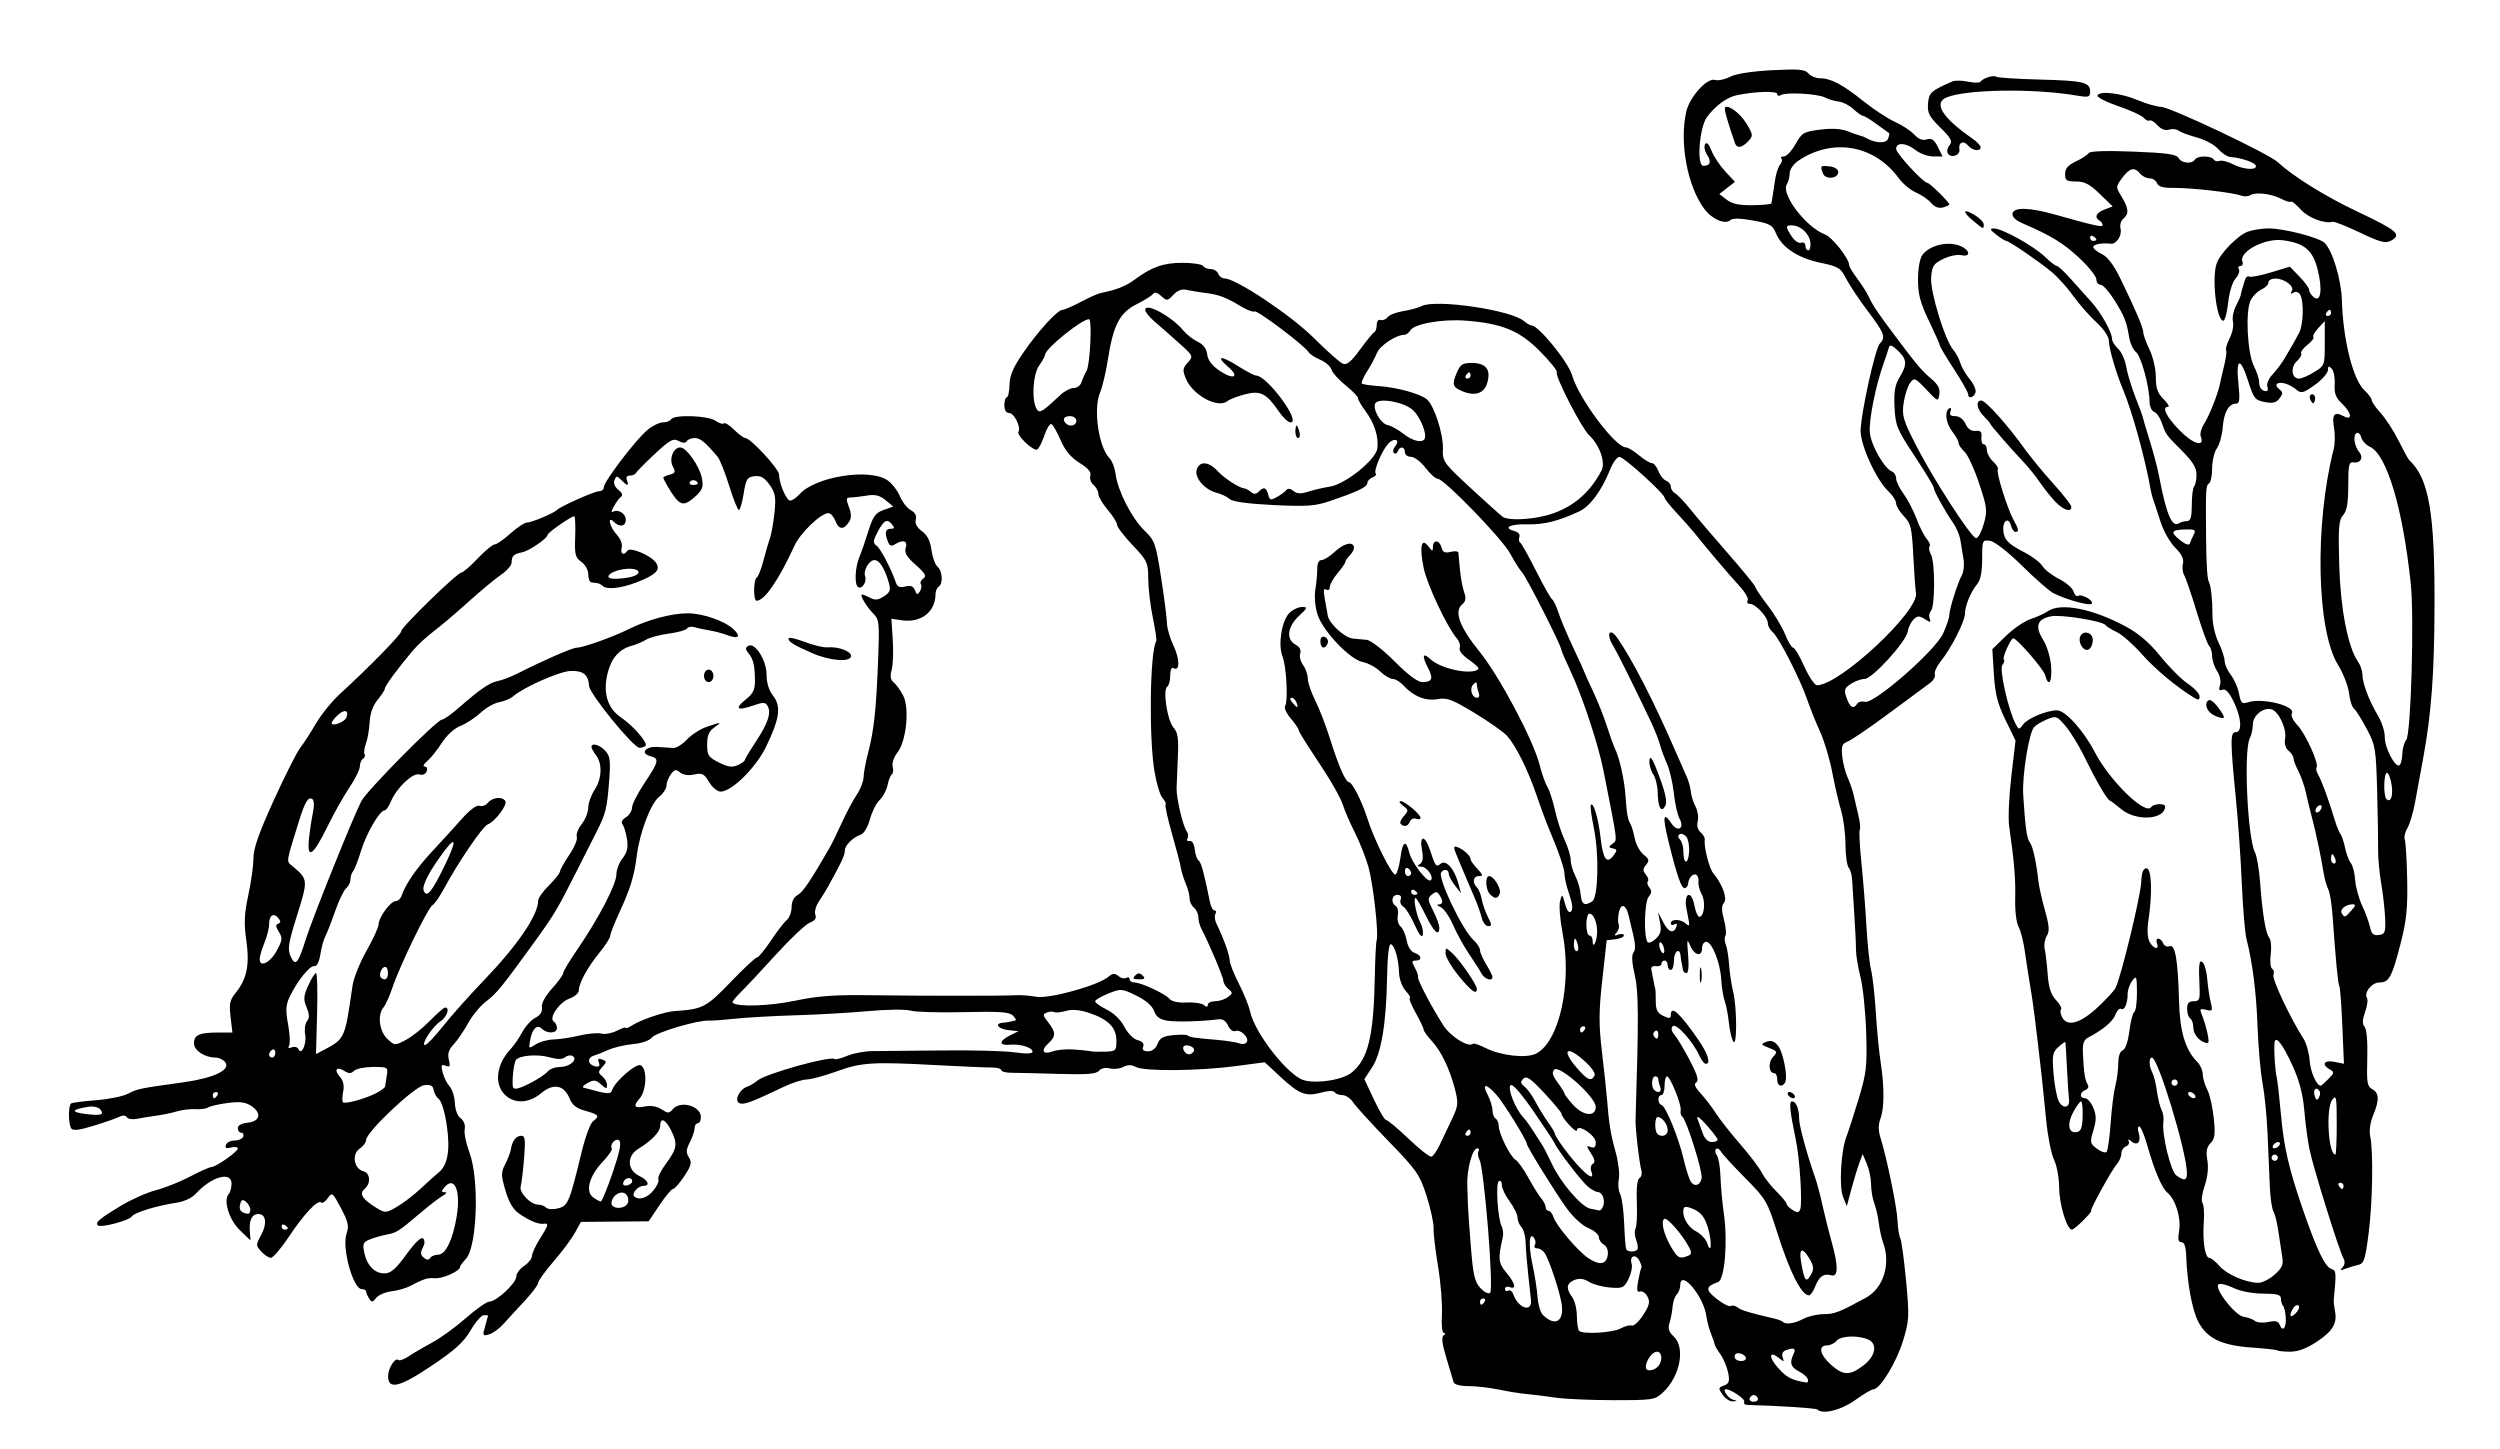 <?xml version="1.0" encoding="utf-8"?>
<!-- Created with Inkscape (http://www.inkscape.org/) -->
<svg xmlns="http://www.w3.org/2000/svg" xmlns:cc="http://creativecommons.org/ns#" xmlns:dc="http://purl.org/dc/elements/1.1/" xmlns:inkscape="http://www.inkscape.org/namespaces/inkscape" xmlns:rdf="http://www.w3.org/1999/02/22-rdf-syntax-ns#" xmlns:sodipodi="http://sodipodi.sourceforge.net/DTD/sodipodi-0.dtd" xmlns:svg="http://www.w3.org/2000/svg" height="463" id="svg2" version="1.1" viewBox="0 0 799 463" width="799" sodipodi:docname="illustration-the-history-of-the-seven-families-of-the-lake-pipplepopple-1.svg" inkscape:version="0.92.4 (5da689c313, 2019-01-14)">
	<defs id="defs6"/>
	<sodipodi:namedview bordercolor="#666666" borderopacity="1" gridtolerance="10" guidetolerance="10" id="namedview4" objecttolerance="10" pagecolor="#ffffff" showgrid="false" inkscape:current-layer="svg2" inkscape:cx="403.42373" inkscape:cy="231.5" inkscape:pageopacity="0" inkscape:pageshadow="2" inkscape:window-height="1010" inkscape:window-maximized="1" inkscape:window-width="1920" inkscape:window-x="0" inkscape:window-y="0" inkscape:zoom="1.4417037"/>
	<path d="m 580.804,450.471 c -0.426,-0.426 -13.166,-1.252 -22.113,-1.434 -0.995,-0.02 -1.543,-0.468 -1.217,-0.994 C 557.969,447.242 553.243,444 551.581,444 c -1.237,0 0.747,2.928 2.254,3.327 1.528,0.405 1.526,0.45 -0.028,0.557 -0.931,0.064 -2.395,-0.886 -3.253,-2.111 -1.447,-2.066 -1.416,-2.28 0.426,-2.961 1.63,-0.603 1.873,-1.324 1.355,-4.023 -0.347,-1.809 -1.464,-4.483 -2.483,-5.943 -1.018,-1.46 -1.852,-2.893 -1.852,-3.185 0,-0.292 -0.51,-1.797 -1.134,-3.346 -0.624,-1.548 -1.298,-4.084 -1.499,-5.636 C 544.538,414.282 537,405.381 537,410.8 c 0,0.99 -0.499,2.299 -1.109,2.909 -0.61,0.61 -1.214,2.388 -1.342,3.95 -0.128,1.562 -0.572,3.893 -0.986,5.178 -0.56,1.738 -0.215,2.838 1.342,4.289 3.822,3.561 2.076,12.745 -3.399,17.874 -2.567,2.405 -3.166,2.5 -15.837,2.497 -7.243,-0.002 -15.644,-0.376 -18.669,-0.832 -3.025,-0.456 -7.075,-0.961 -9,-1.121 -1.925,-0.16 -5.924,-0.798 -8.886,-1.418 -2.963,-0.619 -7.364,-1.126 -9.781,-1.126 -2.656,0 -4.539,-0.495 -4.758,-1.25 -0.2,-0.688 -1.242,-4.175 -2.317,-7.75 -1.376,-4.577 -1.629,-6.717 -0.856,-7.235 0.638,-0.427 0.679,-0.74 0.098,-0.748 -0.591,-0.008 -0.863,-2.437 -0.665,-5.938 0.184,-3.259 -0.365,-10.122 -1.222,-15.252 -0.856,-5.13 -1.506,-10.677 -1.443,-12.327 0.062,-1.65 -0.955,-6.313 -2.261,-10.362 -2.191,-6.793 -3.13,-8.14 -12.146,-17.431 -5.374,-5.538 -10.454,-11.112 -11.29,-12.388 -0.836,-1.275 -2.382,-2.319 -3.437,-2.319 -1.055,0 -2.173,-0.413 -2.485,-0.917 -0.341,-0.552 -2.006,-0.52 -4.176,0.079 -5.01,1.383 -7.104,0.597 -13.021,-4.891 l -5.145,-4.771 -9.355,1.241 c -11.763,1.561 -29.138,1.713 -31.819,0.278 -1.442,-0.771 -2.614,-0.78 -4.015,-0.03 -1.089,0.583 -3.035,0.795 -4.324,0.471 -1.4,-0.351 -2.797,-0.044 -3.466,0.763 -0.859,1.034 -3.889,1.268 -12.926,0.998 -6.492,-0.194 -13.267,-0.356 -15.054,-0.358 C 321.462,342.86 320,342.472 320,342 c 0,-0.472 -1.462,-0.849 -3.25,-0.837 -1.788,0.011 -9.55,-0.32 -17.25,-0.735 -20.622,-1.113 -24.174,-0.893 -32.121,1.99 -3.917,1.421 -8.216,2.583 -9.554,2.583 -1.338,0 -4.659,1.064 -7.379,2.365 -10.205,4.88 -12.625,5.78 -14.059,5.23 -1.844,-0.708 -0.158,-4.389 2.429,-5.303 0.927,-0.328 2.392,-1.2 3.257,-1.938 2.603,-2.222 23.563,-8.051 24.735,-6.879 0.245,0.245 2.061,-0.229 4.036,-1.054 1.974,-0.825 5.63,-1.496 8.123,-1.491 2.493,0.005 12.408,-0.088 22.033,-0.207 9.625,-0.119 20.087,0.152 23.25,0.602 3.727,0.531 5.75,0.465 5.75,-0.186 0,-1.359 -3.879,-2.56 -7.25,-2.245 -3.531,0.33 -3.531,-1.182 0,-2.951 l 2.75,-1.378 -3.25,-0.346 c -3.255,-0.347 -4.571,-2.109 -1.75,-2.345 0.825,-0.069 1.95,-0.237 2.5,-0.375 0.55,-0.138 1.257,-0.306 1.571,-0.375 0.314,-0.069 -0.073,-0.77 -0.861,-1.558 -1.144,-1.144 -4.297,-1.363 -15.636,-1.088 -7.812,0.189 -15.501,-0.028 -17.087,-0.483 -1.586,-0.455 -7.519,-0.396 -13.185,0.131 -5.666,0.527 -16.228,1.137 -23.471,1.356 -7.243,0.219 -16.018,0.714 -19.5,1.099 -3.482,0.385 -7.22,0.657 -8.307,0.604 -3.647,-0.178 -17.012,3.81 -18.22,5.437 -0.698,0.94 -3.194,1.802 -6,2.072 -2.642,0.254 -6.154,1.073 -7.804,1.82 -1.65,0.747 -3.825,1.612 -4.833,1.922 -2.164,0.666 -1.722,2.923 0.663,3.386 1.165,0.226 1.481,-0.153 1.056,-1.261 -0.449,-1.169 -0.174,-1.418 1.047,-0.949 1.505,0.578 1.513,0.791 0.086,2.368 -1.404,1.551 -1.409,1.866 -0.043,2.999 0.839,0.696 1.525,1.955 1.525,2.798 0,1.306 -0.283,1.277 -1.917,-0.202 -1.615,-1.462 -2.283,-1.538 -4.247,-0.487 -1.282,0.686 -1.882,1.37 -1.333,1.521 8.166,2.239 8.608,2.267 9.214,0.576 0.953,-2.661 7.487,-8.321 8.955,-7.758 2.23,0.856 2.054,8.059 -0.261,10.652 -2.186,2.449 -1.686,3.227 1.646,2.56 1.957,-0.391 3.884,-0.069 5.359,0.898 2.055,1.346 2.439,1.345 3.566,-0.014 2.432,-2.93 9.019,-1.095 9.019,2.513 0,1.081 -0.45,1.965 -1,1.965 -0.55,0 -1,0.697 -1,1.55 0,0.852 -0.683,2.871 -1.518,4.485 -1.214,2.348 -1.277,3.322 -0.312,4.867 1.013,1.622 0.773,2.586 -1.496,6.015 -1.486,2.246 -3.099,4.084 -3.585,4.084 -0.485,0 -2.433,2.323 -4.327,5.163 l -3.445,5.163 -10.826,0.094 -10.826,0.094 -1.929,3.494 c -1.061,1.921 -4.136,6.045 -6.832,9.165 -2.697,3.119 -4.903,6.189 -4.903,6.822 0,0.633 -1.97,3.256 -4.379,5.829 -2.408,2.573 -5.446,5.879 -6.75,7.347 -1.304,1.468 -3.359,2.953 -4.566,3.3 -2.063,0.593 -2.138,0.433 -1.25,-2.663 0.519,-1.811 0.944,-3.334 0.944,-3.383 0,-0.05 -0.624,-0.09 -1.387,-0.09 -0.763,0 -2.665,2.187 -4.226,4.86 -2.212,3.788 -4.993,6.304 -12.605,11.403 -10.245,6.864 -13.817,7.666 -13.751,3.086 0.036,-2.458 2.336,-5.981 3.286,-5.032 0.341,0.341 1.871,-0.219 3.401,-1.244 1.53,-1.025 4.918,-3.011 7.531,-4.412 2.612,-1.402 7.42,-4.899 10.683,-7.772 C 152.196,418.35 155.556,416 156.398,416 158.638,416 165,410.091 165,408.011 c 0,-0.98 1.125,-2.519 2.5,-3.419 1.375,-0.901 2.5,-2.312 2.5,-3.135 0,-0.823 1.125,-3.279 2.5,-5.457 2.838,-4.495 3.01,-5.17 1.25,-4.886 -1.617,0.261 -4.565,-0.965 -7.935,-3.299 -1.81,-1.254 -3.204,-3.643 -4.277,-7.334 -1.432,-4.924 -1.438,-5.772 -0.066,-8.425 0.839,-1.622 1.652,-3.761 1.806,-4.753 0.42,-2.695 1.662,-4.303 3.323,-4.303 1.228,0 1.381,1.245 0.892,7.25 -0.324,3.987 -0.812,8.002 -1.084,8.921 -0.569,1.924 3.169,5.829 5.58,5.829 0.886,0 2.05,0.438 2.585,0.974 0.556,0.556 2.205,0.645 3.844,0.207 3.14,-0.84 3.578,-1.899 7.519,-18.18 1.132,-4.675 2.734,-9 3.56,-9.61 2.259,-1.669 1.873,-2.213 -2.379,-3.358 -2.884,-0.777 -4.201,-1.817 -5.127,-4.051 -1.763,-4.256 -5.168,-4.852 -9.051,-1.585 -3.976,3.345 -8.785,3.464 -11.767,0.289 -3.29,-3.502 -2.457,-9.607 1.953,-14.315 1.097,-1.171 2.802,-3.646 3.79,-5.5 0.988,-1.854 2.873,-3.921 4.189,-4.594 1.593,-0.814 2.286,-1.918 2.072,-3.3 -0.2,-1.29 1.032,-3.574 3.25,-6.03 1.964,-2.174 3.571,-4.397 3.571,-4.94 0,-0.543 2.089,-4.029 4.643,-7.747 C 191.287,293.585 197,282.595 197,279.487 c 0,-1.469 0.89,-3.803 1.978,-5.185 1.484,-1.886 1.835,-3.424 1.405,-6.158 -0.315,-2.004 -0.957,-4.112 -1.427,-4.685 -0.516,-0.63 -0.084,-1.522 1.095,-2.258 1.072,-0.669 1.949,-2.062 1.949,-3.095 0,-1.033 1.8,-4.573 4,-7.868 4.588,-6.871 4.793,-7.797 1.895,-8.555 -3.392,-0.887 -1.655,-3.214 2.201,-2.949 1.873,0.129 4.188,0.27 5.144,0.313 0.957,0.043 2.889,-1.162 4.295,-2.678 1.405,-1.516 4.223,-3.338 6.261,-4.048 4.8,-1.672 5.109,-1.642 2.428,0.236 -1.641,1.149 -2.223,2.562 -2.223,5.399 0,3.437 0.396,4.042 3.75,5.734 2.884,1.455 4.27,1.654 6,0.864 1.238,-0.565 2.25,-1.269 2.25,-1.563 0,-0.295 1.577,-2.93 3.505,-5.857 3.96,-6.012 5.061,-9.307 3.836,-11.472 -0.728,-1.286 -1.368,-1.302 -4.802,-0.117 -5.03,1.735 -5.858,0.933 -2.121,-2.054 2.335,-1.866 2.907,-3.096 2.866,-6.16 -0.065,-4.803 -0.538,-6.726 -2.125,-8.639 -0.979,-1.18 -0.988,-1.677 -0.041,-2.262 2.118,-1.309 5.872,4.56 5.878,9.187 0.003,2.663 0.748,5.059 2.109,6.79 2.631,3.345 2.049,7.422 -2.337,16.382 C 241.512,245.435 233.826,253 230.327,253 c -1.054,0 -2.698,-1.358 -3.703,-3.059 -1.562,-2.645 -2.207,-2.972 -4.757,-2.412 -1.837,0.404 -3.54,0.157 -4.517,-0.653 -1.313,-1.09 -1.793,-0.992 -2.959,0.603 -0.765,1.047 -1.392,2.68 -1.392,3.629 0,0.949 -1.058,2.55 -2.35,3.559 -2.678,2.089 -6.22,11.436 -7.137,18.833 -0.803,6.476 -2.065,10.578 -5.618,18.253 -1.592,3.439 -2.894,6.768 -2.894,7.397 0,0.629 -1.509,2.991 -3.352,5.247 -3.866,4.732 -6.648,9.797 -6.648,12.105 0,0.884 -1.358,2.075 -3.03,2.658 -3.223,1.124 -6.703,6.268 -4.966,7.342 0.548,0.339 0.996,1.264 0.996,2.057 0,1.747 -3.137,1.904 -4.8,0.241 -1.561,-1.561 -3.104,-0.06 -3.782,3.682 -0.494,2.724 -0.44,2.763 1.787,1.315 1.263,-0.821 3.828,-1.534 5.701,-1.583 1.873,-0.049 5.601,-0.616 8.284,-1.259 2.683,-0.644 5.832,-0.921 6.998,-0.616 1.166,0.305 3.401,-0.108 4.966,-0.918 1.566,-0.81 2.847,-1.225 2.847,-0.923 0,0.302 1.012,-0.109 2.25,-0.912 2.574,-1.671 10.283,-4.256 13.25,-4.443 9.049,-0.571 10.217,-1.171 17.973,-9.242 4.176,-4.345 7.984,-7.901 8.463,-7.901 0.478,0 2.461,-2.397 4.405,-5.326 1.944,-2.929 4.238,-5.909 5.097,-6.622 0.859,-0.713 1.562,-2.575 1.562,-4.139 0,-1.781 0.718,-3.227 1.923,-3.872 1.68,-0.899 3.966,-4.271 10.1,-14.901 0.838,-1.452 2.637,-5.115 3.998,-8.14 1.361,-3.025 3.488,-7.025 4.726,-8.89 1.239,-1.864 2.252,-4.43 2.252,-5.701 0,-1.271 0.684,-4.921 1.52,-8.11 1.82,-6.944 2.535,-13.739 3.154,-29.98 0.426,-11.182 0.301,-12.344 -1.529,-14.174 -2.236,-2.236 -4.535,-6.145 -3.614,-6.145 0.331,0 1.502,0.482 2.602,1.071 1.522,0.814 2.569,0.699 4.37,-0.481 1.994,-1.306 2.238,-2.008 1.543,-4.432 C 282.759,181.671 281.062,179 279.5,179 c -1.735,0 -3.679,3.348 -3.007,5.178 0.634,1.725 -0.991,4.251 -2.238,3.48 -1.229,-0.759 -0.987,-6.385 0.415,-9.658 0.589,-1.375 1.87,-5.066 2.847,-8.203 1.489,-4.782 2.278,-5.882 4.879,-6.807 l 3.103,-1.103 -2.477,-2.037 c -1.875,-1.542 -3.333,-1.896 -6,-1.454 -1.938,0.321 -4.272,0.588 -5.186,0.594 -1.436,0.01 -1.507,0.425 -0.521,3.036 0.806,2.135 0.833,3.516 0.092,4.69 -1.693,2.684 -3.324,2.634 -4.377,-0.135 C 266.491,165.162 265.466,164 264.753,164 c -2.401,0 -8.943,6.282 -10.839,10.408 C 248.841,185.445 244.331,192 241.809,192 c -1.088,0 -1.039,-6.74 0.054,-7.415 0.475,-0.293 1.418,-2.682 2.096,-5.309 0.678,-2.627 1.629,-5.901 2.114,-7.276 0.484,-1.375 1.145,-5.091 1.467,-8.258 0.497,-4.885 0.257,-6.22 -1.585,-8.806 -1.639,-2.302 -2.817,-2.973 -4.808,-2.742 -2.35,0.273 -2.728,0.88 -3.468,5.556 -0.457,2.888 -1.146,5.25 -1.532,5.25 -0.386,0 -1.785,-3.487 -3.109,-7.75 -1.324,-4.263 -2.978,-8.425 -3.675,-9.25 -3.974,-4.699 -5.558,-6 -7.302,-6 -1.068,0 -2.22,0.451 -2.561,1.003 -0.41,0.663 -1.302,0.638 -2.633,-0.075 -1.733,-0.927 -2.804,-0.336 -7.689,4.244 -3.122,2.927 -5.826,5.66 -6.009,6.075 -0.183,0.414 -1.019,0.754 -1.857,0.754 -0.944,0 -1.304,0.571 -0.948,1.5 0.738,1.924 0.182,1.901 -1.793,-0.074 -1.432,-1.432 -1.63,-1.428 -2.197,0.048 -0.376,0.979 0.121,2.191 1.253,3.055 1.162,0.888 1.495,1.725 0.875,2.202 -1.386,1.066 -3.877,5.62 -2.664,4.87 1.647,-1.018 4.164,0.497 4.164,2.506 0,2.136 -1.994,2.499 -3.8,0.693 -2.217,-2.217 -1.365,1.646 0.9,4.077 1.244,1.335 1.893,3.042 1.594,4.189 -0.526,2.013 0.733,2.672 1.801,0.944 0.798,-1.292 7.357,1.415 9.092,3.752 1.717,2.313 0.054,4.007 -6.306,6.422 -5.002,1.9 -9.424,2.341 -10.697,1.067 -0.412,-0.412 -1.163,-0.806 -1.667,-0.875 -0.504,-0.069 -1.367,-0.181 -1.917,-0.25 -0.55,-0.069 -1,-1.224 -1,-2.568 0,-1.386 -0.955,-3.112 -2.206,-3.989 -1.941,-1.36 -2.177,-2.327 -1.966,-8.057 0.132,-3.581 -0.01,-6.511 -0.315,-6.511 -0.998,0 -8.513,5.248 -8.513,5.945 0,1.107 -5.929,5.156 -8.186,5.591 -2.606,0.502 -3.286,1.169 -3.302,3.241 -0.007,0.9 -1.508,2.645 -3.336,3.879 -1.828,1.234 -6.563,5.165 -10.522,8.737 -3.959,3.571 -8.988,7.835 -11.176,9.474 -2.188,1.639 -5.227,4.477 -6.754,6.307 -4.908,5.881 -8.724,11.08 -8.724,11.887 0,0.432 -1.045,2.058 -2.323,3.612 -1.497,1.822 -2.401,4.354 -2.543,7.126 -0.121,2.364 -0.654,5.44 -1.185,6.834 -0.53,1.394 -0.728,2.916 -0.44,3.382 0.288,0.466 0.066,1.13 -0.493,1.475 -0.559,0.345 -1.016,1.451 -1.016,2.457 0,1.006 -1.484,4.017 -3.297,6.691 -1.814,2.674 -4.982,8.309 -7.042,12.521 -4.576,9.359 -6.605,10.733 -5.923,4.009 0.26,-2.567 0.829,-6.358 1.263,-8.424 0.486,-2.315 0.403,-3.995 -0.217,-4.378 -1.299,-0.803 -2.349,0.954 -4.261,7.134 -4.243,13.713 -4.092,12.615 -1.974,14.391 4.914,4.12 4.934,4.34 1.408,15.598 -2.827,9.028 -3.117,10.864 -2.073,13.154 1.54,3.38 2.361,2.437 4.911,-5.643 2.132,-6.758 15.045,-38.854 17.687,-43.964 C 117.211,252.692 139.655,230 141.234,230 c 0.573,0 2.975,-1.688 5.338,-3.75 6.897,-6.02 9.972,-8.128 12.538,-8.594 1.323,-0.24 4.202,-1.348 6.398,-2.462 8.175,-4.149 17.453,-8.194 18.794,-8.194 2.038,0 11.59,-3.408 16.729,-5.968 5.975,-2.977 13.529,-5.005 18.699,-5.02 4.845,-0.014 11.865,2.421 14.715,5.103 2.479,2.333 1.606,3.236 -1.857,1.919 -1.48,-0.563 -4.129,-1.266 -5.889,-1.564 -1.759,-0.298 -3.948,-0.768 -4.864,-1.046 -0.916,-0.278 -1.929,-0.079 -2.251,0.442 -0.322,0.521 -2.947,1.257 -5.834,1.636 -2.887,0.379 -6.149,1.25 -7.249,1.935 -1.1,0.686 -3.125,1.546 -4.5,1.913 -4.068,1.084 -6.571,3.891 -7.792,8.737 -1.579,6.272 -0.111,11.227 4.195,14.158 4.015,2.733 8.783,8.235 7.902,9.116 -0.351,0.351 -1.208,0.639 -1.904,0.639 -1.971,0 -15.985,-17.211 -16.146,-19.83 -0.22,-3.575 -1.906,-4.898 -6.009,-4.717 -3.547,0.157 -14.995,5.233 -18.256,8.096 -0.83,0.728 -2.817,1.562 -4.415,1.851 -1.598,0.29 -4.294,1.822 -5.991,3.406 -1.697,1.583 -4.589,3.471 -6.426,4.195 -1.984,0.782 -4.4,2.979 -5.948,5.408 -1.434,2.25 -3.53,4.868 -4.659,5.819 -1.129,0.95 -1.504,1.738 -0.833,1.75 0.68,0.012 0.959,0.699 0.632,1.552 -0.35,0.911 -1.291,1.306 -2.328,0.977 -2.069,-0.657 -7.281,4.29 -9.07,8.607 -0.657,1.587 -1.575,2.886 -2.038,2.886 -1.564,0 -5.829,7.317 -7.534,12.927 -0.932,3.065 -2.074,6 -2.537,6.523 -0.464,0.522 -0.843,1.705 -0.843,2.628 0,0.923 -0.617,2.19 -1.372,2.816 -0.755,0.626 -2.348,3.944 -3.542,7.372 -1.194,3.429 -2.593,7.002 -3.109,7.94 -0.517,0.938 -1.231,3.532 -1.588,5.764 -0.407,2.543 -1.131,3.959 -1.94,3.794 -1.416,-0.29 -5.581,4.919 -7.922,9.907 -1.196,2.548 -1.285,4.27 -0.455,8.76 0.568,3.074 0.711,6.111 0.317,6.749 -0.473,0.765 -0.173,0.951 0.883,0.546 0.88,-0.338 1.819,-0.076 2.088,0.58 0.917,2.241 2.72,-1.672 2.164,-4.699 -0.292,-1.591 -0.024,-3.503 0.595,-4.249 0.838,-1.009 0.804,-2.132 -0.132,-4.392 -1.071,-2.585 -0.992,-3.626 0.53,-7.001 C 99.499,312.784 100.618,311 101.001,311 c 0.384,0 0.539,5.824 0.345,12.942 l -0.352,12.942 2.255,-1.192 c 7.043,-3.724 6.928,-3.473 9.41,-20.617 0.352,-2.434 2.373,-7.482 4.491,-11.219 C 119.267,300.119 121,296.33 121,295.435 121,293.22 124.827,288 126.451,288 c 0.723,0 1.58,-0.787 1.905,-1.75 1.243,-3.69 4.752,-8.763 9.848,-14.233 2.913,-3.127 7.164,-7.787 9.448,-10.357 2.552,-2.872 4.706,-4.46 5.59,-4.121 0.791,0.303 2.015,-0.144 2.72,-0.994 1.453,-1.751 4.605,-2.054 5.545,-0.534 0.747,1.209 -3.34,6.648 -5.603,7.456 -1.605,0.573 -9.503,12.163 -13.991,20.533 -1.327,2.475 -3.008,4.878 -3.734,5.339 -1.527,0.971 -10.409,19.294 -12.781,26.367 -0.884,2.637 -2.169,5.469 -2.856,6.294 -1.993,2.394 -1.323,7.625 1.288,10.057 2.31,2.151 2.362,2.154 5.876,0.307 1.95,-1.025 5.401,-3.769 7.669,-6.098 2.268,-2.328 4.461,-4.241 4.874,-4.25 1.656,-0.036 0.609,3.03 -1.509,4.418 -2.553,1.673 -6.365,7.566 -4.894,7.566 0.528,0 3.141,-2.747 5.807,-6.105 2.665,-3.358 8.446,-9.846 12.846,-14.418 10.914,-11.342 17.5,-21.004 17.5,-25.676 0,-0.768 1.561,-2.95 3.468,-4.849 1.908,-1.899 3.491,-3.902 3.518,-4.452 0.028,-0.55 1.366,-2.942 2.975,-5.316 1.609,-2.374 2.683,-4.948 2.386,-5.721 -0.296,-0.773 0.404,-2.603 1.557,-4.069 1.153,-1.465 2.099,-3.841 2.102,-5.279 0.004,-1.438 0.901,-3.965 1.993,-5.615 2.351,-3.549 2.581,-8.349 0.532,-11.059 -0.807,-1.068 -1.482,-2.279 -1.5,-2.691 -0.062,-1.474 2.69,-0.715 4.446,1.226 1.498,1.655 1.698,3.157 1.235,9.25 -0.701,9.22 -1.066,10.726 -4.007,16.525 -1.325,2.612 -4.111,8.124 -6.192,12.249 -6.417,12.72 -7.319,14.236 -13.762,23.146 -10.297,14.239 -12.107,16.461 -15.453,18.962 -1.761,1.316 -4.318,4.418 -5.683,6.893 -1.365,2.475 -3.454,5.539 -4.642,6.809 -1.572,1.68 -1.985,3.008 -1.516,4.876 0.531,2.115 0.352,2.455 -1.018,1.93 -1.389,-0.533 -1.549,-0.185 -0.973,2.124 0.379,1.519 1.382,3.53 2.229,4.47 0.847,0.94 1.603,3.341 1.681,5.337 0.083,2.141 0.844,4.142 1.856,4.882 1.039,0.759 1.545,2.135 1.284,3.49 -0.237,1.23 0.45,4.59 1.527,7.468 3.198,8.547 2.473,30.071 -1.144,33.953 -1.045,1.121 -1.899,2.307 -1.899,2.635 0,1.265 -5.622,3.768 -8,3.562 -2.401,-0.208 -3.318,0.083 -8.207,2.603 -1.214,0.626 -3.801,1.337 -5.75,1.58 -1.949,0.243 -4.123,1.192 -4.832,2.107 -1.129,1.458 -1.407,1.479 -2.235,0.17 -0.52,-0.822 -0.952,-1.833 -0.961,-2.245 -0.008,-0.412 -0.629,-0.75 -1.379,-0.75 -2.812,0 -6.444,-13.242 -4.871,-17.756 0.828,-2.376 0.529,-3.736 -1.785,-8.111 -2.671,-5.051 -2.836,-5.176 -4.22,-3.201 -0.792,1.131 -1.739,1.757 -2.104,1.391 -1.052,-1.052 -5.441,3.595 -10.319,10.927 -2.47,3.712 -5.062,6.75 -5.759,6.75 -0.698,0 -2.083,-0.901 -3.08,-2.002 -1.749,-1.932 -1.749,-2.118 0.002,-5.369 C 85.432,391.042 85.014,388 82.59,388 c -2.053,0 -3.022,1.919 -2.753,5.45 l 0.229,3.007 -3.436,-3.33 C 73.152,389.755 71.282,383.57 73.131,381.55 73.609,381.027 74,379.565 74,378.3 c 0,-4.102 -6.462,-2.251 -11.5,3.293 -1.134,1.248 -3.731,2.453 -6,2.783 -6.235,0.906 -13.586,3.145 -14.341,4.367 -0.838,1.356 -9.983,3.767 -10.881,2.869 -0.91,-0.91 0.452,-2.074 7.258,-6.2 3.28,-1.988 8.36,-4.247 11.29,-5.021 2.93,-0.773 7.88,-2.752 11,-4.397 3.12,-1.645 6.131,-2.992 6.691,-2.993 C 68.991,372.999 76,368.087 76,367.058 c 0,-0.479 -0.96,-0.619 -2.134,-0.312 -1.538,0.402 -2.002,0.167 -1.662,-0.844 C 72.464,365.131 73.722,364.5 75,364.5 c 1.278,0 2.513,-0.562 2.745,-1.25 C 77.977,362.562 77.679,362 77.083,362 76.487,362 76,361.354 76,360.563 c 0,-0.88 1.225,-1.558 3.161,-1.75 3.993,-0.396 4.577,-3.1 1.154,-5.343 -1.918,-1.257 -3.683,-1.474 -7.654,-0.94 -2.838,0.381 -5.611,1.021 -6.161,1.421 -0.55,0.4 -2.35,0.643 -4,0.541 -1.65,-0.103 -4.35,0.22 -6,0.717 -1.65,0.497 -4.575,1.107 -6.5,1.356 -1.925,0.249 -4.695,0.7 -6.155,1.003 -1.46,0.303 -2.944,0.083 -3.296,-0.488 -0.391,-0.633 -1.306,-0.701 -2.345,-0.175 -0.937,0.475 -4.629,1.766 -8.204,2.868 -4.712,1.453 -6.702,1.692 -7.235,0.866 -0.971,-1.506 -0.973,-7.392 -0.003,-7.992 0.419,-0.259 4.003,-0.716 7.965,-1.015 3.961,-0.299 8.515,-1.223 10.12,-2.053 3.096,-1.601 3.625,-1.711 17.653,-3.656 9.994,-1.386 15.471,-4.048 13.419,-6.521 C 71.279,338.631 69.931,338 68.925,338 65.412,338 62,335.756 62,333.446 62,330.757 63.696,330 69.721,330 h 4.558 l -0.59,-4.982 c -0.499,-4.212 -0.242,-5.41 1.664,-7.75 3.561,-4.373 4.483,-8.965 3.363,-16.753 -0.782,-5.441 -0.649,-8.413 0.649,-14.455 C 80.265,281.877 81,276.558 81,274.239 c 0,-3.058 1.784,-8.13 6.499,-18.477 3.574,-7.844 7.381,-15.387 8.46,-16.762 1.078,-1.375 3.332,-4.861 5.008,-7.747 1.676,-2.886 5.142,-7.161 7.703,-9.5 9.233,-8.435 19.819,-19.269 19.569,-20.028 -0.317,-0.964 17.906,-18.723 19.213,-18.724 0.523,-6.2e-4 2.864,-2.026 5.202,-4.501 2.338,-2.475 4.78,-4.5 5.427,-4.5 0.647,0 2.92,-1.575 5.051,-3.5 2.131,-1.925 4.533,-3.5 5.337,-3.5 1.429,0 8.538,-2.994 9.531,-4.014 C 179.114,161.842 189.982,157 191.437,157 192.297,157 193,156.404 193,155.674 c 0,-1.76 10.129,-15.071 13.851,-18.203 1.616,-1.36 3.859,-2.472 4.984,-2.472 1.126,0 2.325,-0.45 2.665,-1 0.965,-1.561 11.76,-1.207 14.146,0.465 1.15,0.806 2.368,1.187 2.707,0.848 0.339,-0.339 1.809,0.577 3.268,2.035 C 236.08,138.807 237.706,140 238.236,140 239.87,140 249,149.91 249,151.684 c 0,2.834 2.337,8.316 3.546,8.316 0.629,0 1.992,-0.937 3.029,-2.083 5.056,-5.586 22.102,-8.325 27.953,-4.491 1.451,0.951 3.276,3.253 4.054,5.115 0.778,1.862 2.358,3.891 3.511,4.508 1.373,0.735 1.924,1.777 1.599,3.023 -0.327,1.249 0.35,2.519 1.972,3.701 1.704,1.241 2.644,3.101 3.033,5.998 0.31,2.309 1.18,4.711 1.934,5.336 1.591,1.321 1.833,5.489 0.37,6.392 -0.55,0.34 -1,1.402 -1,2.36 0,5.694 -4.635,9.288 -10.81,8.382 l -3.299,-0.484 0.443,6.769 c 0.243,3.723 0.081,8.029 -0.361,9.569 -0.58,2.023 -0.392,3.142 0.678,4.03 0.815,0.676 2.172,2.565 3.016,4.198 2.075,4.012 1.003,14.556 -1.848,18.18 -1.159,1.473 -1.81,3.421 -1.518,4.538 0.281,1.076 0.162,2.173 -0.265,2.437 -0.427,0.264 -1.042,1.805 -1.366,3.425 -0.324,1.619 -1.463,3.766 -2.532,4.771 -1.069,1.005 -2.46,3.762 -3.093,6.128 -0.635,2.374 -1.91,4.571 -2.847,4.902 -2.695,0.953 -5.198,3.465 -5.198,5.216 0,1.417 -1.032,3.617 -5.43,11.58 -0.608,1.1 -1.895,3.174 -2.86,4.609 -0.965,1.435 -1.474,3.341 -1.131,4.236 0.43,1.121 -0.115,1.908 -1.754,2.531 -1.308,0.497 -6.191,5.1 -10.852,10.229 -4.661,5.129 -9.773,10.591 -11.361,12.139 -1.588,1.548 -2.704,2.998 -2.479,3.223 1.417,1.417 11.734,1.09 19.94,-0.632 7.31,-1.535 12.683,-1.931 23.927,-1.766 16.162,0.237 43.15,0.239 47,0.003 1.375,-0.084 4.196,0.14 6.27,0.499 4.114,0.712 19.712,-3.621 22.962,-6.378 1.379,-1.17 2.031,-1.22 3.206,-0.245 0.811,0.673 1.945,0.934 2.519,0.579 0.574,-0.355 1.044,-0.169 1.044,0.414 0,0.582 0.7,1.059 1.555,1.059 2.158,0 9.877,3.611 11.246,5.261 0.693,0.835 2.781,1.274 5.414,1.138 2.357,-0.122 4.848,0.244 5.535,0.812 0.871,0.72 1.25,0.693 1.25,-0.089 0,-0.617 1.039,-1.122 2.309,-1.122 1.27,0 3.111,-0.586 4.09,-1.303 1.62,-1.184 1.637,-1.422 0.191,-2.622 C 391.716,315.349 391,314.185 391,313.49 c 0,-1.14 -4.753,-12.38 -7.073,-16.726 C 383.417,295.808 383,294.176 383,293.136 c 0,-1.04 -0.645,-2.426 -1.433,-3.08 -0.788,-0.654 -1.402,-1.947 -1.364,-2.872 0.038,-0.926 -0.501,-3.033 -1.198,-4.683 -0.697,-1.65 -1.4,-3.9 -1.562,-5 -0.162,-1.1 -1.442,-6.023 -2.846,-10.94 -1.403,-4.917 -2.336,-9.155 -2.072,-9.419 0.263,-0.263 -0.171,-1.198 -0.967,-2.077 -0.795,-0.879 -1.962,-4.74 -2.594,-8.581 -1.815,-11.037 -1.443,-38.283 0.567,-41.535 0.202,-0.327 -0.285,-3.711 -1.082,-7.521 -0.797,-3.81 -1.458,-9.402 -1.469,-12.427 -0.018,-5.216 -0.277,-5.773 -5,-10.765 C 359.241,171.339 357,168.397 357,167.697 c 0,-0.7 -1.332,-2.831 -2.959,-4.735 -1.628,-1.904 -2.978,-4.195 -3,-5.09 -0.022,-0.895 -0.726,-2.196 -1.563,-2.891 -0.837,-0.695 -1.286,-2.009 -0.997,-2.92 0.364,-1.147 -0.692,-2.41 -3.435,-4.109 -2.722,-1.686 -4.601,-3.921 -6.006,-7.146 -1.125,-2.581 -2.456,-4.946 -2.957,-5.256 -0.501,-0.31 -1.54,1.324 -2.309,3.631 -0.769,2.307 -1.823,4.335 -2.343,4.509 -1.305,0.435 -6.597,-4.61 -5.944,-5.667 C 326.384,136.57 324.137,132 322.525,132 321.565,132 321,131.074 321,129.5 c 0,-1.375 0.345,-2.5 0.767,-2.5 0.422,0 0.814,-1.811 0.872,-4.025 0.079,-3.003 1.196,-5.606 4.401,-10.25 4.892,-7.09 10.934,-13.684 12.561,-13.708 0.606,-0.009 3.234,-1.151 5.841,-2.537 2.607,-1.386 5.486,-2.666 6.399,-2.844 4.806,-0.939 7.959,-2.174 10.659,-4.176 C 368.109,85.302 371.781,84 377.891,84 c 3.295,0 6.269,0.45 6.609,1 0.34,0.55 1.443,1 2.452,1 1.009,0 2.093,0.675 2.41,1.5 0.317,0.825 1.238,1.5 2.048,1.5 3.604,0 21.281,11.806 28.533,19.056 4.157,4.156 8.323,7.846 9.259,8.2 1.26,0.477 2.684,-0.706 5.483,-4.556 2.08,-2.86 4.127,-5.35 4.548,-5.533 0.422,-0.183 0.767,-1.233 0.767,-2.333 0,-1.158 0.526,-1.823 1.25,-1.579 0.688,0.232 1.7,-0.172 2.25,-0.896 0.55,-0.725 2.8,-1.597 5,-1.938 2.2,-0.341 4.806,-1.051 5.791,-1.578 4.37,-2.335 28.674,1.213 32.787,4.786 0.868,0.754 1.934,1.372 2.368,1.372 2.281,0 11.749,11.636 13.019,16 2.161,7.424 13.793,22.966 17.208,22.991 0.645,0.005 2.51,1.134 4.144,2.509 1.634,1.375 3.48,2.5 4.101,2.5 0.622,0 1.562,1.137 2.091,2.526 0.528,1.389 1.642,2.787 2.475,3.107 0.833,0.32 1.515,1.186 1.515,1.925 0,0.739 0.638,1.703 1.417,2.143 0.779,0.44 2.917,2.678 4.75,4.974 1.833,2.296 7.271,8.68 12.083,14.186 4.812,5.507 8.75,10.337 8.75,10.733 0,0.397 1.763,3.013 3.917,5.814 2.154,2.801 4.678,7.005 5.609,9.342 0.93,2.337 2.089,4.25 2.575,4.25 0.486,0 2.088,2.7 3.56,6 1.472,3.3 3.298,6 4.058,6 7.222,0 32.697,-23.757 31.633,-29.5 -0.204,-1.1 -0.594,-6.479 -0.868,-11.953 -0.444,-8.884 -0.765,-10.232 -2.991,-12.555 C 607.122,163.561 606,161.706 606,160.87 c 0,-0.837 -1.1,-2.554 -2.445,-3.818 -3.918,-3.681 -9.033,-14.9 -8.904,-19.532 0.16,-5.777 4.698,-26.269 6.135,-27.706 1.981,-1.981 1.468,-3.373 -3.806,-10.341 -2.761,-3.648 -5.886,-8.33 -6.945,-10.405 -1.761,-3.452 -2.458,-3.883 -8.229,-5.09 -7.182,-1.501 -12.37,-4.926 -14.178,-9.357 -1.103,-2.704 -1.922,-3.164 -7.409,-4.156 -3.904,-0.706 -6.518,-0.766 -7.12,-0.164 -1.632,1.632 -5.901,-0.173 -8.42,-3.56 -5.421,-7.288 -8.005,-21.316 -5.732,-31.114 1.101,-4.745 6.698,-10.875 9.204,-10.08 0.963,0.305 3.106,-0.146 4.763,-1.003 1.877,-0.971 6.925,-1.762 13.388,-2.1 8.604,-0.449 10.593,-0.277 11.659,1.007 C 578.667,24.303 580.294,25 581.575,25 c 3.51,0 7.289,1.981 13.925,7.299 3.3,2.645 7.843,5.628 10.095,6.63 2.252,1.002 5.025,2.82 6.163,4.041 1.4,1.503 2.713,2.015 4.063,1.587 1.539,-0.489 2.341,0.061 3.51,2.405 L 620.847,50 h -3.016 c -1.659,0 -4.16,-0.9 -5.558,-2 C 609.218,45.597 606,45.386 606,47.589 c 0,1.443 8.709,10.86 10.077,10.896 0.689,0.018 6.923,6.16 6.923,6.822 0,0.253 -0.933,0.704 -2.073,1.003 -1.34,0.35 -2.667,-0.164 -3.75,-1.455 -0.922,-1.098 -3.095,-2.599 -4.829,-3.334 -1.734,-0.735 -4.209,-2.783 -5.5,-4.551 -7.787,-10.66 -21.174,-12.996 -32.098,-5.601 -1.545,1.046 -2.757,2.797 -2.765,3.996 -0.008,1.174 -0.425,2.782 -0.925,3.572 -1.948,3.079 6.134,13.694 12.153,15.963 2.413,0.909 7.787,7.732 7.787,9.886 0,0.454 1.164,2.376 2.586,4.27 1.422,1.894 2.996,4.344 3.498,5.444 1.258,2.76 2.768,5.06 7.416,11.293 7.851,10.528 9.644,12.682 12.653,15.193 2.235,1.866 2.946,3.207 2.665,5.029 -0.378,2.452 -0.433,2.432 -4.167,-1.515 -3.597,-3.803 -3.853,-3.907 -5.176,-2.115 -0.766,1.037 -1.694,3.898 -2.063,6.358 -0.598,3.987 -0.195,5.411 3.708,13.115 C 617.67,152.815 630.058,172 631.582,172 c 0.637,0 1.735,-2.059 2.439,-4.576 1.183,-4.224 1.066,-5.223 -1.508,-12.97 -1.534,-4.616 -3.627,-9.152 -4.651,-10.079 -1.024,-0.927 -1.872,-2.178 -1.885,-2.78 C 625.966,140.993 625.076,139.375 624,138 c -2.103,-2.688 -2.617,-6.5 -1.011,-7.493 0.567,-0.35 0.735,0.051 0.393,0.941 -0.423,1.103 0.02,1.552 1.533,1.552 1.291,0 2.57,0.969 3.251,2.463 0.741,1.626 1.838,2.39 3.229,2.25 1.639,-0.166 2.054,0.287 1.868,2.037 -0.131,1.238 0.206,2.25 0.75,2.25 0.544,0 0.988,0.83 0.988,1.845 0,1.015 0.889,2.65 1.976,3.634 1.087,0.984 1.769,2.125 1.515,2.535 -0.577,0.933 3.053,12.566 5.036,16.14 1.7,3.064 1.819,3.846 0.589,3.846 -0.486,0 -1.131,-0.945 -1.433,-2.101 -0.696,-2.663 -2.594,-1.599 -2.443,1.37 0.159,3.134 1.468,4.545 6.697,7.223 2.51,1.285 5.123,3.265 5.807,4.399 0.684,1.134 3.098,3.008 5.364,4.164 2.266,1.156 4.345,2.962 4.62,4.012 0.275,1.051 0.889,1.669 1.365,1.375 1.183,-0.731 5.089,1.454 4.449,2.489 -0.517,0.837 -8.107,-1.241 -12.306,-3.37 -1.245,-0.631 -5.745,-4.571 -10,-8.755 -4.564,-4.487 -8.762,-7.751 -10.237,-7.957 -2.433,-0.34 -2.5,-0.185 -2.5,5.778 0,4.078 -0.521,6.754 -1.557,8 -2.088,2.511 -3.943,6.996 -3.943,9.534 0,2.417 -4.418,11.072 -7.773,15.228 -1.283,1.59 -2.114,3.461 -1.846,4.16 0.268,0.698 -0.496,1.984 -1.697,2.857 -1.201,0.873 -7.099,5.229 -13.107,9.681 -6.008,4.452 -11.885,8.46 -13.06,8.907 -1.78,0.677 -2.072,1.455 -1.749,4.659 0.214,2.116 1.001,5.207 1.75,6.87 0.749,1.663 1.599,4.138 1.89,5.5 0.291,1.362 0.965,4.252 1.499,6.422 0.534,2.17 0.75,4.302 0.48,4.738 -0.27,0.436 -0.035,5.186 0.52,10.555 0.556,5.369 1.277,14.487 1.602,20.262 0.325,5.775 0.994,12.075 1.487,14 0.492,1.925 1.173,8 1.511,13.5 0.339,5.5 1.035,12.7 1.547,16 1.22,7.865 1.191,14.724 -0.075,18.056 -0.677,1.782 -0.691,3.739 -0.041,5.815 2.066,6.599 5.312,22.33 5.506,26.69 0.112,2.508 0.508,5.052 0.879,5.654 0.372,0.601 1.201,6.661 1.842,13.465 1.096,11.625 1.038,12.792 -0.956,19.346 -2.074,6.818 -7.347,15.474 -9.426,15.474 -0.574,0 -3.236,1.575 -5.916,3.5 -4.461,3.205 -10.373,4.661 -12.063,2.971 z M 561.808,446.925 c -0.197,-0.591 -0.786,-1.075 -1.308,-1.075 -0.522,0 -1.111,0.484 -1.308,1.075 -0.197,0.591 0.392,1.075 1.308,1.075 0.917,0 1.505,-0.484 1.308,-1.075 z m 15.946,-6.175 c -0.227,-0.688 -1.502,-1.798 -2.833,-2.467 -2.603,-1.308 -3.05,-2.762 -1.702,-5.533 0.891,-1.832 0.097,-2.192 -2.574,-1.167 -0.925,0.355 -1.275,1.234 -0.895,2.25 0.539,1.439 0.398,1.483 -1.03,0.323 -3.303,-2.685 -3.635,-0.563 -0.469,2.993 2.804,3.15 4.321,3.937 9.081,4.715 0.458,0.075 0.648,-0.426 0.421,-1.114 z m 17.812,-4.369 c 3.796,-2.895 4.587,-6.739 1.683,-8.179 -3.046,-1.51 -8.88,-1.353 -10.232,0.276 -0.695,0.837 -2.108,1.522 -3.141,1.522 -2.886,0 -2.255,2.985 1.303,6.161 3.941,3.518 6.006,3.562 10.387,0.221 z M 529.8,436.8 c 1.674,-1.674 1.501,-4.8 -0.265,-4.8 -1.457,0 -3.535,2.901 -3.535,4.934 0,1.434 2.313,1.353 3.8,-0.134 z m 28.2,-2.693 c 0,-1.227 -2.817,-2.212 -3.441,-1.203 -0.278,0.449 -0.217,1.105 0.135,1.456 0.953,0.953 3.306,0.773 3.306,-0.254 z m -40.05,-9.534 c 1.347,-0.746 2.962,-1.16 3.588,-0.92 0.626,0.24 2.251,-1.271 3.612,-3.358 1.995,-3.059 2.267,-4.198 1.405,-5.875 -0.588,-1.144 -1.658,-1.885 -2.377,-1.645 -1.001,0.334 -1.144,-0.466 -0.61,-3.419 0.384,-2.12 0.847,-4.027 1.03,-4.236 0.183,-0.21 -0.125,-1.235 -0.683,-2.278 -1.219,-2.278 -3.227,-1.401 -2.444,1.067 0.304,0.957 -0.144,3.135 -0.995,4.841 -1.432,2.87 -1.876,3.075 -5.944,2.743 -2.418,-0.197 -5.44,-1.02 -6.714,-1.828 -1.591,-1.009 -3.022,-1.197 -4.567,-0.599 -2.607,1.009 -2.855,2.752 -0.782,5.494 0.807,1.068 1.482,3.779 1.5,6.024 0.018,2.246 0.332,4.383 0.698,4.75 1.185,1.185 10.759,0.637 13.283,-0.761 z M 499.018,416.244 c -0.794,-4.181 -3.541,-12.484 -5.082,-15.363 C 493.383,399.846 492.244,399 491.406,399 c -0.838,0 -1.246,-0.45 -0.906,-1 0.34,-0.55 0.31,-1.498 -0.066,-2.107 -1.663,-2.691 -2.059,1.717 -0.714,7.94 0.793,3.667 1.556,8.538 1.697,10.825 0.141,2.287 0.9,4.802 1.687,5.589 4.005,4.005 7.044,1.947 5.913,-4.003 z m 77.346,5.25 C 577.94,420.672 580.882,420 582.903,420 c 3.371,0 5.057,-0.659 13.455,-5.259 5.622,-3.08 8.003,-10.752 5.469,-17.624 -0.483,-1.311 -1.094,-4.1 -1.358,-6.199 -0.264,-2.099 -0.927,-4.993 -1.474,-6.432 C 598.448,383.047 598,380.376 598,378.55 c 0,-1.826 -0.605,-4.759 -1.344,-6.518 l -1.344,-3.197 -1.061,2.833 c -0.584,1.558 -1.724,5.308 -2.535,8.333 l -1.474,5.5 -1.202,-3 c -1.326,-3.309 -0.667,-14.766 1.111,-19.32 0.576,-1.474 2.306,-6.836 3.845,-11.914 2.535,-8.364 2.764,-10.363 2.437,-21.223 -0.199,-6.594 -1.02,-14.589 -1.823,-17.766 -0.804,-3.177 -1.45,-7.127 -1.436,-8.777 0.014,-1.65 -0.237,-6.825 -0.557,-11.5 -0.32,-4.675 -0.629,-9.625 -0.687,-11 -0.057,-1.375 -0.55,-3.039 -1.094,-3.697 -0.545,-0.658 -1.007,-4.033 -1.027,-7.5 -0.02,-3.467 -0.652,-8.328 -1.404,-10.803 -0.752,-2.475 -2.023,-7.956 -2.823,-12.179 -0.801,-4.223 -2.557,-10.086 -3.903,-13.029 -1.346,-2.942 -3.168,-7.472 -4.048,-10.067 -2.212,-6.515 -9.117,-20.057 -11.042,-21.654 C 565.714,201.348 565,200.052 565,199.192 565,197.213 561.099,193 559.267,193 c -0.762,0 -1.081,-0.491 -0.711,-1.09 0.371,-0.6 -0.864,-2.737 -2.744,-4.75 -2.912,-3.118 -9.852,-11.306 -14.657,-17.292 -0.74,-0.922 -3.103,-3.572 -5.25,-5.89 C 533.757,161.661 532,159.453 532,159.073 532,157.818 518.957,146 517.572,146 c -0.745,0 -2.079,1.809 -2.963,4.019 -2.703,6.756 -6.397,11.787 -9.835,13.397 -6.687,3.132 -11.427,4.318 -16.595,4.154 -5.466,-0.173 -8.049,1.128 -4.223,2.128 1.269,0.332 1.946,1.114 1.644,1.901 -0.282,0.735 -0.17,1.548 0.249,1.807 0.419,0.259 2.699,4.328 5.067,9.042 2.368,4.714 4.673,8.798 5.122,9.075 0.449,0.277 1.362,2.186 2.029,4.24 0.667,2.055 2.803,7.111 4.747,11.236 1.944,4.125 3.58,7.725 3.637,8 0.056,0.275 1.279,2.975 2.716,6 1.437,3.025 3.401,7.975 4.364,11 0.963,3.025 2.132,6.272 2.598,7.216 1.48,3 3.059,10.116 3.392,15.284 0.352,5.465 0.718,7.474 1.64,9 0.332,0.55 0.927,2.575 1.321,4.5 0.394,1.925 1.662,4.245 2.818,5.156 1.784,1.405 1.902,1.897 0.779,3.25 -1.069,1.289 -1.081,1.887 -0.058,3.118 0.696,0.838 0.98,1.809 0.631,2.158 -0.349,0.349 -0.133,1.238 0.48,1.976 0.828,0.997 0.771,1.755 -0.219,2.948 -1.332,1.605 -1.637,12.411 -0.406,14.403 0.342,0.553 1.479,0.151 2.645,-0.935 1.603,-1.494 1.905,-2.626 1.398,-5.24 L 529.901,291.5 l 1.692,3.286 c 1.686,3.275 3.384,3.782 4.224,1.262 0.264,-0.791 -0.014,-1.045 -0.688,-0.628 -0.621,0.384 -1.13,0.222 -1.13,-0.361 0,-1.461 3.315,-1.332 4.905,0.191 1.068,1.023 1.175,0.613 0.59,-2.25 -0.393,-1.925 -0.719,-3.725 -0.724,-4 -0.075,-4.278 1.966,-3.913 2.794,0.5 0.361,1.925 1.048,3.5 1.526,3.5 1.577,0 2.102,-4.769 0.788,-7.157 -0.709,-1.289 -1.176,-3.091 -1.037,-4.005 0.139,-0.914 -0.188,-1.934 -0.726,-2.266 -1,-0.618 -2.543,1.126 -2.591,2.928 -0.015,0.55 -0.463,1.148 -0.996,1.33 -1.087,0.37 -2.517,-3.687 -5.313,-15.08 -1.928,-7.853 -1.635,-9.518 0.98,-5.579 1.96,2.951 4.307,1.617 2.606,-1.481 -0.661,-1.204 -1.494,-4.902 -1.851,-8.218 -0.356,-3.316 -1.356,-7.591 -2.221,-9.5 -0.865,-1.909 -1.853,-4.597 -2.195,-5.972 -0.342,-1.375 -1.686,-4.75 -2.986,-7.5 -5.085,-10.757 -10.416,-21.463 -12.139,-24.38 -2.158,-3.653 -0.904,-5.632 1.447,-2.286 4.648,6.613 11.557,20.023 18.376,35.666 1.678,3.85 3.467,7.927 3.975,9.06 0.508,1.133 1.045,3.162 1.193,4.509 0.148,1.347 0.831,3.5 1.518,4.783 0.687,1.284 0.99,3.365 0.674,4.626 -0.356,1.417 -10e-4,2.769 0.928,3.54 0.827,0.686 1.422,1.75 1.323,2.364 -0.343,2.121 1.411,9.122 2.66,10.617 2.947,3.528 4.638,8.121 3.498,9.496 -0.824,0.993 -0.829,2.439 -0.018,5.451 0.607,2.255 0.819,4.561 0.47,5.124 -0.348,0.564 -0.306,1.791 0.094,2.727 0.4,0.936 0.888,3.895 1.083,6.576 0.196,2.68 0.766,6.505 1.268,8.5 1.268,5.038 1.304,18.158 0.044,15.957 -0.526,-0.918 -1.155,-3.64 -1.399,-6.047 -0.244,-2.408 -0.836,-5.481 -1.317,-6.83 -0.481,-1.349 -0.985,-4.478 -1.121,-6.953 -0.293,-5.339 -2.959,-12 -4.802,-12 -0.719,0 -1.308,0.9 -1.308,2 0,2.923 -2.425,2.443 -3.788,-0.75 -1.031,-2.417 -1.114,-2.053 -0.684,3 0.3,3.523 0.099,5.75 -0.519,5.75 -0.555,0 -1.065,-0.45 -1.134,-1 -0.069,-0.55 -0.237,-1.45 -0.375,-2 -0.138,-0.55 -0.306,-1.675 -0.375,-2.5 -0.236,-2.833 -2.125,-1.5 -2.125,1.5 0,1.65 -0.45,3 -1,3 -0.55,0 -1,-0.675 -1,-1.5 0,-0.825 -0.45,-1.5 -1,-1.5 -0.55,0 -1,0.47 -1,1.044 0,0.574 -0.787,0.912 -1.75,0.75 -1.001,-0.168 -1.638,0.256 -1.488,0.991 0.144,0.707 0.448,2.282 0.676,3.5 0.228,1.218 0.494,2.44 0.591,2.715 0.097,0.275 0.172,2.084 0.166,4.02 -0.008,2.743 0.521,3.77 2.397,4.656 1.941,0.916 2.408,0.864 2.408,-0.27 0,-3.257 2.792,-0.755 8.729,7.82 3.164,4.57 4.166,7.774 2.432,7.774 -0.462,0 -1.367,-1.158 -2.012,-2.574 -2.102,-4.612 -7.431,-10.544 -8.507,-9.468 -0.659,0.659 -0.477,1.592 0.54,2.768 0.844,0.976 3.03,4.622 4.858,8.103 2.42,4.609 2.995,6.532 2.115,7.075 -0.864,0.534 -0.47,1.542 1.381,3.54 1.424,1.537 3.637,4.428 4.917,6.425 1.28,1.997 4.764,6.42 7.741,9.83 2.977,3.409 6.046,7.459 6.819,9 0.774,1.541 2.887,4.263 4.696,6.049 1.81,1.786 3.29,3.591 3.29,4.009 0,0.419 0.86,1.299 1.911,1.955 1.524,0.952 2.018,0.914 2.44,-0.185 0.748,-1.949 -0.127,-16.114 -1.362,-22.046 C 572.005,354.951 571.715,352 572.761,352 c 1.272,0 2.239,2.401 2.239,5.561 0,2.191 2.54,11.51 5.162,18.939 0.582,1.65 1.651,5.7 2.375,9 0.724,3.3 2.019,8.475 2.878,11.5 2.162,7.612 2.104,11.296 -0.164,10.59 -2.343,-0.729 -3.911,0.388 -5.163,3.68 -0.571,1.501 -1.444,2.73 -1.94,2.73 -2.381,0 -6.117,-7.388 -10.115,-20 -3.194,-10.076 -3.609,-10.783 -10.265,-17.5 -3.815,-3.85 -7.314,-7.671 -7.777,-8.492 -0.462,-0.82 -1.163,-1.169 -1.558,-0.774 -0.395,0.395 -0.274,1.291 0.268,1.992 0.542,0.701 1.063,3.749 1.158,6.774 0.095,3.025 0.59,8.425 1.1,12 1.275,8.928 0.24,21.002 -1.863,21.746 -4.043,1.431 -4.131,2.444 -0.468,5.355 1.986,1.578 4.027,2.613 4.536,2.298 0.509,-0.314 1.485,-0.106 2.17,0.462 1.082,0.898 3.653,1.673 12.052,3.635 1.037,0.242 2.124,0.68 2.417,0.972 0.95,0.95 3.636,0.551 6.562,-0.975 z M 571.5,350 c -0.34,-0.55 -0.168,-1 0.382,-1 0.55,0 1.278,0.45 1.618,1 0.34,0.55 0.168,1 -0.382,1 -0.55,0 -1.278,-0.45 -1.618,-1 z m -3.5,-5 c 0,-1.1 -0.402,-2 -0.893,-2 -1.794,0 -2.119,-3.329 -0.499,-5.119 1.561,-1.725 1.491,-1.895 -1.226,-2.966 -2.66,-1.048 -2.728,-1.197 -0.882,-1.938 1.427,-0.572 2.467,-0.265 3.631,1.074 1.751,2.014 3.393,10.291 2.371,11.945 C 569.455,347.691 568,347.111 568,345 Z m -24.748,-33.5 c 0.011,-2.2 0.216,-2.982 0.455,-1.738 0.239,1.244 0.23,3.044 -0.02,4 -0.25,0.956 -0.446,-0.062 -0.435,-2.262 z m -12.714,-53.438 C 530.132,257.405 529.8,255.238 529.8,253.246 c 0,-1.992 -0.665,-4.636 -1.477,-5.876 -0.812,-1.24 -1.33,-3.293 -1.15,-4.562 0.23,-1.625 1.165,-0.03 3.158,5.386 2.006,5.451 2.556,8.185 1.888,9.378 -0.681,1.217 -1.147,1.353 -1.681,0.49 z m -41.24,157.4 c -0.111,-1.079 -0.523,-4.887 -0.916,-8.462 -0.393,-3.575 -0.752,-8.075 -0.798,-10 -0.046,-1.925 -0.646,-4.095 -1.334,-4.821 -0.688,-0.727 -1.25,-2.102 -1.25,-3.056 0,-0.954 -1.125,-3.259 -2.5,-5.123 -1.375,-1.864 -2.5,-4.228 -2.5,-5.253 0,-1.026 -0.437,-1.595 -0.97,-1.265 -1.079,0.667 -0.366,11.985 0.911,14.465 0.44,0.854 0.593,2.453 0.34,3.553 -1.567,6.818 -1.431,8.167 1.131,11.213 2.882,3.426 3.374,5.526 1.088,4.649 -0.825,-0.317 -1.5,-0.051 -1.5,0.59 0,0.641 0.453,0.886 1.007,0.544 0.554,-0.342 1.299,0.194 1.655,1.191 1.611,4.508 6.061,5.91 5.636,1.775 z M 474.5,416 c 0.34,-0.55 0.141,-1 -0.441,-1 -0.582,0 -1.059,0.45 -1.059,1 0,0.55 0.198,1 0.441,1 0.243,0 0.719,-0.45 1.059,-1 z m 1.066,-23.457 c -0.871,-10.839 -2.051,-20.579 -2.621,-21.646 -0.571,-1.066 -0.765,-2.379 -0.432,-2.918 0.333,-0.539 0.164,-0.979 -0.376,-0.979 -1.561,0 -3.402,6.857 -3.193,11.891 0.105,2.535 0.194,5.284 0.198,6.109 0.003,0.825 0.41,6.632 0.903,12.905 0.76,9.665 1.235,11.765 3.113,13.763 1.291,1.375 2.586,1.988 3.104,1.47 0.518,-0.518 0.228,-9.11 -0.696,-20.595 z m 103.41,14.501 c 0.801,-1.496 0.612,-2.671 -0.802,-4.996 -2.193,-3.606 -3.288,-3.036 -2.54,1.321 1.075,6.258 1.632,6.87 3.341,3.676 z m -449.093,-6.139 c 2.798,-3.854 4.73,-5.69 5.343,-5.078 0.612,0.612 0.572,1.683 -0.112,2.962 -0.811,1.516 -0.734,2.283 0.318,3.156 0.953,0.791 1.594,0.824 2.038,0.105 0.356,-0.577 1.5,-1.049 2.542,-1.049 2.414,0 4.736,-4.81 5.964,-12.354 1.336,-8.21 -0.757,-13.025 -3.976,-9.146 -1.004,1.209 -0.979,1.506 0.128,1.53 0.808,0.018 0.55,0.486 -0.628,1.137 -1.1,0.609 -4.475,3.212 -7.5,5.785 -6.566,5.584 -7.311,6.055 -10.49,6.632 -1.352,0.245 -3.648,0.898 -5.104,1.452 -2.318,0.881 -2.568,1.399 -2.014,4.17 0.842,4.21 3.337,6.801 6.514,6.765 2.008,-0.022 3.587,-1.396 6.978,-6.067 z m 383.957,0.176 c 0.204,-1.436 -0.298,-2.757 -1.25,-3.289 C 511.716,397.301 511,396.225 511,395.399 c 0,-0.826 -1.521,-2.137 -3.38,-2.913 -1.949,-0.814 -4.888,-3.512 -6.942,-6.371 C 496.904,380.862 488,366.483 488,365.642 c 0,-1.18 -7.575,-13.383 -9.865,-15.892 -3.287,-3.602 -4.577,-3.505 -2.661,0.2 0.839,1.623 1.526,3.846 1.526,4.941 0,1.095 0.45,2.269 1,2.609 0.55,0.34 1,1.407 1,2.371 0,2.428 3.698,9.856 5.391,10.829 0.766,0.44 2.625,3.05 4.131,5.8 1.506,2.75 3.354,5.71 4.108,6.579 0.754,0.868 1.37,2.106 1.37,2.75 0,0.644 0.42,1.171 0.933,1.171 0.513,0 1.212,0.88 1.553,1.956 0.88,2.774 7.798,10.93 11.171,13.171 3.595,2.388 5.748,2.024 6.184,-1.047 z m 25.559,0.32 c 1.262,-0.484 1.346,-1.015 0.437,-2.75 -2.122,-4.051 -7.012,-9.66 -7.928,-9.094 -1.22,0.754 -0.113,5.176 2.301,9.193 2.028,3.374 2.575,3.653 5.19,2.65 z m -16.13,-2.003 c 0.332,-0.332 0.178,-1.719 -0.34,-3.084 -0.519,-1.365 -0.619,-3.006 -0.222,-3.647 0.397,-0.641 0.587,-4.379 0.424,-8.305 -0.188,-4.512 0.116,-7.395 0.827,-7.834 0.618,-0.382 0.912,-1.444 0.653,-2.361 -0.713,-2.523 -1.978,-13.333 -1.891,-16.166 1.032,-33.572 0.988,-40.957 -0.271,-46.449 -0.907,-3.957 -1.033,-6.347 -0.376,-7.139 0.652,-0.786 0.628,-2.673 -0.071,-5.551 -0.582,-2.399 -1.26,-5.228 -1.507,-6.288 -0.8,-3.436 -2.337,-4.052 -3.048,-1.22 -0.365,1.453 -0.425,3.264 -0.134,4.023 0.291,0.759 0.002,1.951 -0.642,2.649 -0.921,0.997 -0.797,1.137 0.578,0.653 0.963,-0.339 1.75,-0.21 1.75,0.286 0,0.496 -1.238,1.045 -2.75,1.219 L 513.5,300.5 512.112,313 c -1.157,10.421 -1.173,14.329 -0.092,23.5 0.713,6.05 1.436,12.8 1.606,15 0.592,7.656 1.145,11.035 2.735,16.723 0.88,3.148 1.339,7.03 1.019,8.628 -0.32,1.597 -0.131,3.747 0.42,4.777 0.55,1.03 1.128,5.247 1.283,9.372 0.155,4.125 0.452,7.838 0.659,8.25 0.452,0.899 2.683,0.992 3.528,0.147 z m 22.616,-6.918 c -0.97,-3.284 -2.097,-4.818 -4.348,-5.912 -1.842,-0.896 -3.175,-1.084 -3.386,-0.479 -0.805,2.311 1.079,5.98 3.791,7.383 1.603,0.829 3.242,2.525 3.642,3.768 1.356,4.215 1.637,-0.233 0.3,-4.76 z M 92,392.559 c 0,-0.243 -0.45,-0.719 -1,-1.059 -0.55,-0.34 -1,-0.141 -1,0.441 0,0.582 0.45,1.059 1,1.059 0.55,0 1,-0.198 1,-0.441 z m -12,-5.937 c 0,-0.758 -0.62,-1.892 -1.378,-2.521 -1.081,-0.897 -1.489,-0.718 -1.894,0.83 -0.463,1.772 0.373,2.764 2.522,2.99 0.412,0.043 0.75,-0.541 0.75,-1.299 z m 54.5,-6.787 c 2.2,-2.064 4.73,-4.334 5.622,-5.044 2.962,-2.358 3.814,-7.097 2.693,-14.981 -0.584,-4.111 -1.68,-7.82 -2.503,-8.476 -0.805,-0.641 -1.587,-1.991 -1.737,-3 -0.204,-1.375 -0.97,-1.749 -3.059,-1.495 -3.046,0.371 -18.516,15.012 -18.516,17.525 0,0.766 -0.936,2.014 -2.08,2.773 -2.561,1.701 -1.799,6.4 1.164,7.175 2.293,0.6 2.529,3.934 0.403,5.698 -1.806,1.499 -0.66,3.294 3.868,6.055 2.751,1.678 2.99,1.664 6.5,-0.368 2.004,-1.16 5.444,-3.798 7.644,-5.862 z M 512.362,385.5 c 0.737,-1.92 -0.238,-4.49 -1.719,-4.533 -0.629,-0.018 -2.061,-0.806 -3.184,-1.75 -2.037,-1.714 -9.77,-11.794 -10.548,-13.75 -0.226,-0.568 -3.289,-5.205 -6.807,-10.304 -4.04,-5.855 -6.746,-8.921 -7.346,-8.321 -1.02,1.02 1.529,7.502 3.994,10.158 1.229,1.324 2.162,2.685 6.173,9 0.524,0.825 1.926,3.569 3.116,6.098 2.828,6.012 9.412,13.654 12.231,14.199 1.226,0.237 2.519,0.492 2.872,0.567 0.354,0.075 0.902,-0.539 1.219,-1.364 z m -311.697,-1.067 c 0.331,-0.862 0.079,-2.089 -0.559,-2.728 -1.452,-1.452 -4.319,0.14 -4.679,2.599 -0.326,2.223 4.39,2.339 5.238,0.129 z m -4.859,-9.648 c 2.163,-6.301 2.84,-9.54 2.138,-10.242 -1.073,-1.073 -3.219,1.201 -2.394,2.537 0.23,0.371 -1.113,2.298 -2.983,4.281 -4.272,4.53 -5.57,9.433 -2.994,11.316 0.995,0.728 2.093,1.323 2.439,1.323 0.346,0 2.053,-4.147 3.794,-9.215 z m 13.109,5.598 c 1.132,-1.44 1.808,-3.024 1.501,-3.52 -0.307,-0.497 0.824,-2.782 2.514,-5.079 3.498,-4.756 3.703,-6.21 1.498,-10.629 C 212.684,357.661 211,357.008 211,359.826 c 0,1.898 -2.638,4.652 -7.102,7.416 -3.623,2.243 -3.438,6.736 0.352,8.551 2.909,1.393 3.686,3.208 1.372,3.208 -1.696,0 -3.848,2.441 -2.947,3.342 1.426,1.426 4.28,0.53 6.238,-1.96 z M 202.053,377.5 c -0.078,-1.484 -2.316,-1.212 -2.835,0.345 -0.28,0.841 0.177,1.216 1.219,1 0.917,-0.19 1.644,-0.795 1.615,-1.345 z m 341.798,-0.976 c 0.387,-1.995 -4.859,-18.663 -6.178,-19.631 -0.455,-0.334 -0.691,-1.234 -0.526,-2 C 537.513,353.2 533.801,344.009 532.75,344.004 532.337,344.002 532,345.35 532,347 c 0,1.65 -0.45,3 -1,3 -1.337,0 -1.286,2.738 0.059,3.186 1.352,0.451 5.41,10.398 6.99,17.135 0.668,2.848 1.636,5.993 2.15,6.989 1.122,2.172 3.163,1.732 3.651,-0.786 z m -35.278,-2.194 c -0.352,-0.919 -0.128,-1.987 0.498,-2.374 0.812,-0.502 0.642,-1.464 -0.592,-3.347 -1.547,-2.36 -1.558,-2.576 -0.105,-2.019 1.181,0.453 1.626,0.054 1.626,-1.457 0,-2.358 -5.971,-6.224 -6.036,-3.908 -0.035,1.248 -4.949,-4.085 -4.959,-5.382 -0.003,-0.362 -2.454,-3.287 -5.448,-6.5 -4.352,-4.671 -5.695,-5.592 -6.696,-4.596 -1.003,0.998 -0.933,1.496 0.355,2.5 0.884,0.69 2.435,2.831 3.446,4.758 1.011,1.927 2.851,4.922 4.088,6.654 1.238,1.733 2.25,3.448 2.25,3.813 0,0.364 1.219,2.32 2.71,4.346 5.519,7.503 10.47,11.699 8.864,7.513 z m -48.452,-8.397 c 0.892,-1.888 2.635,-5.558 3.875,-8.157 2.034,-4.262 2.138,-5.185 1.066,-9.443 -1.646,-6.537 -4.427,-12.355 -7.48,-15.65 C 456.162,331.151 455,329.527 455,329.074 c 0,-0.452 -1.163,-2.904 -2.585,-5.448 C 450.992,321.082 450.171,319 450.589,319 c 0.418,0 -0.159,-1.012 -1.282,-2.25 -1.154,-1.272 -2.094,-3.771 -2.163,-5.75 -0.16,-4.591 -1.392,-8.894 -2.644,-9.231 -0.613,-0.165 -1.074,3.934 -1.192,10.605 -0.262,14.836 -1.847,24.301 -4.824,28.817 l -2.434,3.691 3.069,6.559 c 1.688,3.607 3.468,6.559 3.955,6.559 0.487,0 3.707,2.698 7.156,5.994 3.448,3.297 6.72,5.854 7.27,5.683 0.55,-0.172 1.729,-1.857 2.621,-3.744 z m 88.841,-1.683 c -0.021,-0.412 -1.643,-2.55 -3.605,-4.75 -2.072,-2.323 -3.271,-3.162 -2.86,-2 0.389,1.1 1.155,3.237 1.703,4.75 0.611,1.687 1.731,2.75 2.898,2.75 1.046,0 1.885,-0.338 1.865,-0.75 z M 470,362 c 0,-0.55 -0.198,-1 -0.441,-1 -0.243,0 -0.719,0.45 -1.059,1 -0.34,0.55 -0.141,1 0.441,1 0.582,0 1.059,-0.45 1.059,-1 z m 63,-0.8 c 0,-1.855 -1.787,-4.2 -3.2,-4.2 -0.965,0 -1.075,4.392 -0.133,5.333 C 530.983,363.65 533,362.965 533,361.2 Z M 32.042,354.551 c -0.583,-0.703 -2.282,-1.074 -3.799,-0.83 -5.284,0.85 -5.732,1.662 -1.244,2.255 5.244,0.693 6.505,0.337 5.042,-1.425 z M 510,353.722 c 0,-3.089 -11.637,-13.486 -13.268,-11.854 -0.824,0.824 -0.542,1.898 1.075,4.084 1.206,1.632 2.193,3.213 2.193,3.516 0,0.302 1.199,1.895 2.665,3.54 3.294,3.697 7.335,4.09 7.335,0.714 z M 120.25,349.364 c 1.512,-0.778 2.787,-1.741 2.832,-2.14 0.045,-0.398 0.286,-1.962 0.534,-3.474 0.441,-2.683 0.334,-2.75 -4.382,-2.75 -2.659,0 -5.385,0.551 -6.059,1.225 -0.941,0.941 -1.658,0.954 -3.092,0.059 -2.529,-1.579 -3.473,-0.373 -1.455,1.858 1.095,1.21 1.441,2.762 1.051,4.713 -0.32,1.6 -0.348,3.143 -0.063,3.428 0.669,0.669 7.085,-1.092 10.634,-2.919 z M 69.5,350 c 0.34,-0.55 0.141,-1 -0.441,-1 C 68.477,349 68,349.45 68,350 c 0,0.55 0.198,1 0.441,1 0.243,0 0.719,-0.45 1.059,-1 z m 461.107,-2.582 C 530.273,346.548 530,345.423 530,344.918 530,344.413 529.55,344 529,344 c -1.117,0 -1.371,3.296 -0.333,4.333 1.266,1.266 2.546,0.662 1.94,-0.915 z m -360.706,-1.484 c 2.179,-1.136 4.498,-2.711 5.153,-3.5 C 175.709,341.646 177.485,341 179,341 c 3.091,0 5.815,-2.378 4.005,-3.497 -0.601,-0.371 -1.665,-0.2 -2.365,0.381 -0.883,0.732 -2.411,0.742 -4.986,0.031 -3.834,-1.059 -9.329,-0.664 -10.705,0.769 -0.674,0.701 -1.358,6.285 -1.049,8.566 0.166,1.229 1.812,0.869 6.002,-1.315 z m 261.994,-3.077 c 5.378,-4.268 7.146,-11.573 7.506,-31.024 0.105,-5.684 0.366,-10.784 0.58,-11.334 0.704,-1.811 -1.085,-17.895 -2.593,-23.309 -0.813,-2.92 -2.76,-7.87 -4.326,-11 -1.566,-3.13 -3.171,-6.765 -3.565,-8.077 -0.937,-3.114 -3.891,-8.283 -9.747,-17.059 -2.612,-3.915 -4.751,-7.441 -4.751,-7.837 -6.7e-4,-0.395 -1.116,-2.015 -2.478,-3.599 -1.362,-1.584 -2.171,-3.375 -1.797,-3.981 1.013,-1.638 0.419,-12.732 -0.85,-15.875 -1.473,-3.65 -0.242,-11.395 2.199,-13.836 1.06,-1.06 2.876,-1.928 4.034,-1.928 1.911,0 1.819,0.268 -1,2.901 -3.661,3.42 -4.132,7.479 -1.058,9.125 1.313,0.703 1.85,1.721 1.495,2.838 -0.304,0.958 0.11,2.618 0.92,3.689 0.81,1.071 1.487,3.012 1.505,4.312 0.018,1.301 1.086,4.451 2.375,7 1.289,2.549 3.4,8.01 4.691,12.135 2.769,8.844 5.027,14 6.131,14 1.006,0 4.18,6.272 5.819,11.5 2.153,6.868 8.036,18.606 9.02,17.998 0.516,-0.319 1.234,-2.803 1.594,-5.52 0.692,-5.217 1.747,-5.728 2.839,-1.375 0.798,3.178 5.645,9.464 6.765,8.772 1.306,-0.807 -1.121,-4.374 -2.987,-4.391 -1.31,-0.012 -1.402,-0.213 -0.392,-0.854 0.926,-0.587 1.118,-1.931 0.639,-4.485 -0.915,-4.875 1.012,-4.798 2.592,0.104 1.657,5.139 1.94,5.5 3.383,4.302 1.657,-1.375 4.294,1.493 5.571,6.06 L 466.956,285.5 465,283 c -1.076,-1.375 -1.966,-3.062 -1.978,-3.75 -0.025,-1.432 -1.639,-1.679 -2.445,-0.375 -1.108,1.792 6.846,18.391 10.316,21.53 1.159,1.048 2.106,2.499 2.106,3.226 0,0.726 0.898,2.794 1.996,4.595 1.098,1.801 1.998,3.612 2,4.024 0.008,1.507 -2.55,0.698 -3.509,-1.111 -0.543,-1.023 -2.333,-3.836 -3.977,-6.25 -1.645,-2.414 -3.958,-6.616 -5.141,-9.338 -1.183,-2.722 -2.987,-5.278 -4.01,-5.68 -1.023,-0.402 -1.297,-0.763 -0.609,-0.801 1.47,-0.083 1.567,-1.02 0.311,-3.006 -0.745,-1.177 -1.187,-1.205 -2.455,-0.152 -1.387,1.151 -1.343,1.683 0.424,5.146 1.084,2.124 1.97,4.555 1.97,5.402 0,3.014 -1.715,1.46 -4.369,-3.96 -1.481,-3.025 -2.931,-5.5 -3.222,-5.5 -0.827,0 0.243,5.482 1.545,7.915 0.645,1.205 0.99,2.954 0.768,3.888 -0.263,1.106 -1.181,-0.044 -2.635,-3.302 -1.227,-2.75 -2.855,-5.349 -3.618,-5.776 -0.763,-0.427 -1.133,-1.44 -0.822,-2.25 0.354,-0.921 -0.037,-1.474 -1.042,-1.474 -1.817,0 -2.181,2.527 -0.513,3.558 0.602,0.372 0.89,1.746 0.64,3.053 -0.25,1.307 0.146,2.875 0.879,3.483 0.734,0.609 1.618,2.621 1.965,4.472 0.386,2.058 1.367,3.599 2.526,3.967 2.271,0.721 2.526,2.467 0.36,2.467 -1.295,0 -1.34,0.352 -0.288,2.25 0.686,1.238 1.15,2.593 1.031,3.012 -0.246,0.865 4.113,9.197 8.038,15.369 2.335,3.671 8.152,7.304 9.515,5.942 0.24,-0.24 2.08,0.386 4.088,1.392 4.9,2.455 12.985,3.345 16.083,1.771 7.45,-3.785 11.557,-22.489 8.467,-38.56 -0.812,-4.222 -1.173,-8.801 -0.804,-10.176 0.654,-2.432 0.698,-2.408 1.602,0.886 0.61,2.22 1.269,3.047 1.914,2.402 0.645,-0.645 0.456,-2.5 -0.549,-5.386 -0.843,-2.421 -1.54,-5.355 -1.548,-6.519 -0.013,-1.89 -1.742,-6.867 -5.518,-15.883 -0.691,-1.65 -2.225,-5.856 -3.408,-9.346 -2.712,-7.998 -6.677,-15.965 -9.448,-18.986 -1.177,-1.283 -5.877,-4.591 -10.445,-7.351 -7.107,-4.294 -8.799,-4.926 -11.722,-4.377 -3.769,0.707 -7.751,-0.88 -10.879,-4.337 C 447.546,217.946 445.997,217 445.15,217 c -0.847,0 -2.69,-1.098 -4.095,-2.439 -1.405,-1.342 -3.887,-2.679 -5.515,-2.972 -4.048,-0.728 -12.793,-9.927 -14.473,-15.225 -0.763,-2.405 -1.047,-5.754 -0.678,-8 0.349,-2.125 0.622,-5.101 0.607,-6.613 -0.017,-1.675 0.508,-2.75 1.342,-2.75 0.753,0 2.563,-1.106 4.021,-2.457 2.991,-2.772 5.737,-3.6 6.331,-1.909 0.219,0.624 -0.297,1.829 -1.146,2.679 -0.85,0.85 -1.545,1.849 -1.545,2.222 0,0.372 -1.125,2.014 -2.5,3.648 -1.375,1.634 -2.5,3.638 -2.5,4.453 0,0.851 -0.483,1.184 -1.134,0.781 -0.803,-0.496 -0.952,0.291 -0.51,2.691 0.343,1.866 0.788,4.37 0.988,5.564 0.447,2.667 5.435,7.207 8.156,7.424 1.1,0.088 3.034,0.266 4.299,0.397 1.298,0.134 5.173,3.127 8.9,6.872 4.306,4.327 7.398,6.634 8.892,6.634 3.105,0 3.576,-1.124 1.858,-4.436 -2.105,-4.058 -1.777,-5.217 0.801,-2.828 3.35,3.104 13.237,5.11 15.252,3.095 0.299,-0.299 -1.043,-1.62 -2.98,-2.937 -2.113,-1.436 -3.313,-2.952 -2.998,-3.789 0.289,-0.767 -0.101,-2.117 -0.867,-3 -3.113,-3.592 -9.529,-17.17 -10.638,-22.517 -1.42,-6.842 -0.763,-9.953 1.477,-6.992 1.316,1.739 1.443,1.752 1.472,0.153 0.043,-2.395 2.097,-2.215 2.74,0.24 0.399,1.527 1.076,1.851 2.906,1.392 1.312,-0.329 2.431,-0.213 2.485,0.26 0.055,0.472 0.278,2.883 0.495,5.358 0.218,2.475 0.815,5.71 1.327,7.189 0.707,2.04 0.564,2.994 -0.593,3.954 -2.689,2.232 -0.88,7.212 5.463,15.032 6.462,7.967 17.356,28.512 19.325,36.445 0.666,2.685 1.762,5.781 2.435,6.881 0.673,1.1 1.769,4.475 2.436,7.5 0.667,3.025 2.068,7.33 3.113,9.566 1.045,2.236 1.899,5.071 1.899,6.3 0,1.229 0.665,3.519 1.477,5.09 0.812,1.571 1.583,4.248 1.713,5.95 0.24,3.147 1.234,3.746 3.663,2.206 1.956,-1.239 2.273,-15.111 0.537,-23.511 -0.784,-3.794 -1.205,-7.119 -0.936,-7.389 0.866,-0.866 2.405,4.427 3.117,10.717 0.762,6.733 1.999,8.373 4.13,5.474 1.219,-1.659 1.19,-1.946 -0.224,-2.24 -1.428,-0.297 -1.443,-0.476 -0.124,-1.5 1.604,-1.245 1.789,0.267 -2.834,-23.163 -1.706,-8.644 -6.773,-23.96 -10.628,-32.123 -1.59,-3.368 -2.892,-6.407 -2.892,-6.754 0,-1.249 -11.027,-22.996 -12.468,-24.588 -0.811,-0.896 -2.546,-3.633 -3.856,-6.082 C 480.14,172.212 461.521,153 459.462,153 c -0.674,0 -2.426,-1.575 -3.894,-3.5 -1.468,-1.925 -3.547,-3.5 -4.619,-3.5 C 449.877,146 449,145.325 449,144.5 c 0,-1.815 -1.656,-1.997 -2.28,-0.25 -0.246,0.688 -0.797,0.923 -1.226,0.524 -0.429,-0.399 -0.243,-1.372 0.412,-2.161 1.761,-2.122 -0.353,-2.882 -2.234,-0.803 -2.061,2.278 -4.771,8.757 -3.989,9.539 0.332,0.332 -0.136,0.887 -1.04,1.234 -0.904,0.347 -1.643,1.159 -1.643,1.804 0,1.248 -3.098,2.735 -12,5.763 -4.69,1.595 -7.341,1.781 -18,1.264 -8.191,-0.398 -13.017,-1.064 -14,-1.933 -0.825,-0.729 -2.695,-1.624 -4.155,-1.989 -3.849,-0.96 -7.187,-4.841 -6.372,-7.408 0.897,-2.826 3.817,-2.625 6.672,0.459 2.209,2.386 6.891,5.416 8.594,5.561 0.418,0.036 1.342,0.547 2.053,1.137 0.925,0.768 1.621,0.744 2.45,-0.085 1.667,-1.667 2.451,-1.437 3.062,0.9 0.481,1.841 0.784,1.92 2.867,0.75 1.281,-0.719 2.632,-1.729 3.002,-2.243 0.4,-0.556 1.295,-0.421 2.202,0.332 1.15,0.955 2.343,1.008 4.826,0.215 1.814,-0.579 4.873,-1.291 6.798,-1.582 4.981,-0.754 14.757,-8.622 15.205,-12.24 0.458,-3.696 -0.945,-8.068 -3.843,-11.974 -1.299,-1.751 -2.362,-3.588 -2.362,-4.083 0,-0.495 -1.768,-2.32 -3.93,-4.057 -2.161,-1.737 -4.201,-4.014 -4.533,-5.06 -0.332,-1.046 -1.949,-2.459 -3.594,-3.141 -1.645,-0.681 -3.317,-1.775 -3.717,-2.431 -1.296,-2.127 -16.438,-13.533 -17.277,-13.014 -0.448,0.277 -2.307,-0.399 -4.132,-1.502 -4.94,-2.986 -7.232,-3.862 -11.477,-4.387 -2.112,-0.261 -4.858,-0.713 -6.102,-1.004 -1.51,-0.353 -2.917,0.174 -4.233,1.586 -1.878,2.015 -2.061,2.033 -3.888,0.38 -1.168,-1.057 -2.161,-1.342 -2.54,-0.729 -0.342,0.553 -2.701,2.044 -5.241,3.313 -5.474,2.734 -7.544,6.7 -9.257,17.745 -0.618,3.981 -1.747,8.731 -2.51,10.557 -2.208,5.285 -0.43,17.504 3.054,20.988 0.804,0.804 1.669,3.08 1.922,5.058 0.682,5.323 5.149,14.068 9.193,17.996 3.364,3.267 3.65,4.077 5.375,15.209 1.002,6.467 1.837,13 1.855,14.519 0.018,1.518 0.982,4.779 2.142,7.246 2.033,4.326 1.976,8.281 -0.101,6.997 -0.591,-0.365 -1.007,0.618 -1.007,2.378 0,1.65 -0.427,3.264 -0.95,3.587 -1.487,0.919 0.01,10.802 1.974,13.031 1.429,1.622 1.696,3.419 1.411,9.5 -0.193,4.125 -0.374,8.625 -0.402,10 -0.064,3.158 2.053,12.11 3.241,13.706 0.494,0.663 0.601,1.687 0.238,2.275 -0.363,0.588 -0.065,0.945 0.664,0.794 0.812,-0.169 1.456,0.884 1.665,2.722 0.187,1.648 0.747,3.248 1.244,3.555 0.8,0.494 1.769,4.053 3.594,13.198 0.302,1.512 0.974,2.75 1.494,2.75 0.52,0 0.641,0.493 0.269,1.095 -0.372,0.602 -0.194,2.065 0.396,3.25 2.134,4.285 4.163,9.935 4.163,11.594 0,0.932 1.319,4.274 2.931,7.426 1.612,3.152 3.235,7.172 3.606,8.933 1.308,6.207 10.334,18.291 16.053,21.492 3.284,1.838 13.006,0.685 16.305,-1.933 z m 34.282,-30.992 C 463.88,309.041 462,305.822 462,304.71 c 0,-1.985 0.036,-1.987 2.087,-0.132 2.481,2.245 7.913,10.12 7.913,11.472 0,2.044 -1.821,0.735 -5.823,-4.185 z M 473.531,293.25 c -0.377,-1.512 -1.372,-4.325 -2.21,-6.25 -0.839,-1.925 -1.9,-4.4 -2.358,-5.5 -0.458,-1.1 -1.724,-4.109 -2.814,-6.686 -1.76,-4.166 -1.795,-4.616 -0.315,-4.056 1.962,0.742 4.166,2.782 4.166,3.856 0,0.416 0.978,1.798 2.174,3.071 1.846,1.965 1.922,2.314 0.5,2.314 -1.869,0 -2.228,2.046 -0.638,3.637 0.57,0.57 1.265,2.296 1.544,3.835 0.279,1.539 1.174,4.088 1.989,5.663 1.263,2.442 1.272,2.865 0.064,2.865 -0.779,0 -1.726,-1.238 -2.103,-2.75 z M 476.2,285.8 c -1.42,-1.42 -1.614,-5.8 -0.257,-5.8 1.5,0 3.959,4.092 3.374,5.615 -0.653,1.701 -1.548,1.755 -3.118,0.185 z m -28.536,-22.469 c -0.368,-0.368 0.083,-1.5 1.003,-2.516 1.567,-1.731 1.551,-1.938 -0.248,-3.299 -1.056,-0.799 -1.427,-1.467 -0.825,-1.484 1.331,-0.039 6.406,4.205 6.406,5.357 0,0.454 -0.638,0.58 -1.417,0.281 -0.779,-0.299 -1.665,0.103 -1.969,0.893 -0.588,1.533 -1.855,1.863 -2.95,0.768 z M 422,205.031 c 0,-1.301 0.488,-1.782 1.437,-1.417 0.79,0.303 1.192,1.189 0.893,1.969 C 423.529,207.669 422,207.307 422,205.031 Z M 414,138 c 0,-1.1 0.173,-2 0.383,-2 0.211,0 0.619,0.9 0.906,2 0.288,1.1 0.115,2 -0.383,2 C 414.408,140 414,139.1 414,138 Z m -5.365,-6.587 c -3.896,-5.734 -5.854,-6.699 -10.866,-5.359 -2.348,0.628 -4.813,1.587 -5.478,2.132 -3.034,2.486 -11.086,-1.864 -13.287,-7.178 -1.109,-2.677 -1.034,-3.317 0.596,-5.118 1.839,-2.032 1.802,-2.114 -2.765,-6.224 -2.546,-2.291 -6.025,-5.351 -7.731,-6.8 C 367.396,101.416 366,99.698 366,99.048 c 0,-2.54 8.492,2.077 12.271,6.67 1.004,1.22 3.041,2.798 4.527,3.507 1.793,0.855 2.809,2.215 3.02,4.041 0.212,1.838 1.513,3.565 3.917,5.198 4.444,3.02 6.631,2.105 2.814,-1.177 -4.182,-3.598 -2.418,-3.795 3.032,-0.339 2.646,1.678 5.286,3.063 5.865,3.078 3.589,0.092 14.533,14.973 11.011,14.973 -0.762,0 -2.481,-1.614 -3.822,-3.587 z m 100.964,212.426 c 0.42,-0.68 -0.791,-2.543 -2.926,-4.5 -6.023,-5.52 -7.911,-3.957 -2.569,2.126 3.31,3.77 4.354,4.221 5.496,2.374 z M 88,336.441 c 0,-0.857 -0.45,-1.281 -1,-0.941 -0.55,0.34 -1,1.041 -1,1.559 0,0.518 0.45,0.941 1,0.941 0.55,0 1,-0.702 1,-1.559 z m 255.183,-1.033 c 2.374,0.169 4.767,0.425 5.317,0.568 0.55,0.143 2.643,0.207 4.65,0.142 3.465,-0.112 3.65,-0.291 3.65,-3.538 0,-4.18 -2.599,-6.816 -8.735,-8.858 -2.996,-0.997 -5.395,-1.201 -7.392,-0.628 -1.627,0.466 -3.303,0.635 -3.725,0.374 -0.422,-0.261 -1.479,-0.201 -2.349,0.133 -1.391,0.534 -1.341,0.912 0.41,3.138 2.499,3.177 2.502,4.489 0.015,6.74 -2.512,2.273 -1.685,3.723 1.445,2.533 1.319,-0.501 4.34,-0.773 6.715,-0.604 z m 38.321,0.585 c 0.342,-0.554 -0.101,-1.284 -0.984,-1.624 -1.915,-0.735 -2.982,0.075 -2.061,1.564 0.83,1.344 2.235,1.371 3.045,0.059 z m -11.547,-2.381 c 0.712,-1.873 1.797,-2.473 5.027,-2.781 2.265,-0.216 4.334,-0.178 4.596,0.084 0.583,0.583 2.133,0.82 9.329,1.428 3.074,0.26 6.332,0.77 7.239,1.133 0.907,0.363 1.948,0.177 2.314,-0.415 0.884,-1.431 -1.956,-4.192 -3.645,-3.544 -0.746,0.286 -1.772,-0.484 -2.335,-1.753 -0.635,-1.433 -1.734,-2.17 -2.993,-2.008 -5.41,0.696 -13.345,0.92 -16.343,0.462 -2.459,-0.376 -3.606,-1.207 -4.301,-3.115 -0.604,-1.659 -2.672,-3.442 -5.705,-4.921 -4.624,-2.254 -4.875,-2.272 -8.949,-0.641 -2.305,0.922 -4.191,2.041 -4.191,2.486 0,0.445 1.677,1.634 3.727,2.641 2.254,1.108 4.482,3.285 5.637,5.508 1.092,2.102 2.906,3.926 4.238,4.26 1.54,0.387 2.134,1.088 1.756,2.074 -0.396,1.033 0.083,1.49 1.56,1.49 1.327,0 2.474,-0.901 3.04,-2.389 z M 530,330.441 c 0,-0.857 -0.457,-1.276 -1.016,-0.931 -0.559,0.345 -0.757,1.047 -0.441,1.559 0.857,1.387 1.457,1.128 1.457,-0.628 z M 506.5,329 c 0.34,-0.55 0.141,-1 -0.441,-1 -0.582,0 -1.059,0.45 -1.059,1 0,0.55 0.198,1 0.441,1 0.243,0 0.719,-0.45 1.059,-1 z M 124,311 c 0,-1.1 -0.402,-2 -0.893,-2 -1.124,0 -2.173,2.601 -1.371,3.402 C 122.939,313.606 124,312.949 124,311 Z m -35.5,-7.247 c 1.756,-3.269 1.831,-3.994 0.614,-5.943 -1.023,-1.638 -1.078,-2.322 -0.208,-2.612 0.892,-0.297 0.898,-0.73 0.023,-1.784 C 87.404,291.577 86,292.547 86,295.437 c 0,1.275 -0.675,3.934 -1.5,5.909 -0.825,1.974 -1.5,4.312 -1.5,5.195 0,2.839 3.404,1.113 5.5,-2.788 z M 531.6,302.4 c -0.356,-0.927 -0.872,-1.461 -1.147,-1.186 -0.275,0.275 -0.209,1.259 0.147,2.186 0.356,0.927 0.872,1.461 1.147,1.186 0.275,-0.275 0.209,-1.259 -0.147,-2.186 z M 504.29,302 c -0.288,-1.1 -0.696,-2 -0.906,-2 -0.211,0 -0.383,0.9 -0.383,2 0,1.1 0.408,2 0.906,2 0.499,0 0.671,-0.9 0.383,-2 z m 6.14,-3.732 C 510.581,295.08 509.37,292 507.965,292 507.434,292 507,293.575 507,295.5 c 0,1.925 0.45,3.5 1,3.5 0.55,0 1,0.75 1,1.667 0,2.75 1.287,0.591 1.43,-2.399 z M 141.988,276.902 c 4.033,-8.254 3.959,-10.191 -0.179,-4.652 -4.57,6.119 -7.004,10.801 -6.414,12.339 0.956,2.492 2.496,0.696 6.593,-7.687 z M 453,285.559 c 0,-0.243 -0.45,-0.719 -1,-1.059 -0.55,-0.34 -1,-0.141 -1,0.441 0,0.582 0.45,1.059 1,1.059 0.55,0 1,-0.198 1,-0.441 z m -2,-6.5 c 0,-0.518 -0.45,-1.219 -1,-1.559 -0.55,-0.34 -1,0.084 -1,0.941 0,0.857 0.45,1.559 1,1.559 0.55,0 1,-0.423 1,-0.941 z m 87.951,-11.618 c -0.648,-0.781 -1.616,-1.148 -2.152,-0.817 -0.615,0.38 -0.574,1.002 0.113,1.689 0.598,0.598 1.087,2.272 1.087,3.72 0,4.157 1.466,4.554 1.815,0.492 0.173,-2.015 -0.215,-4.303 -0.863,-5.084 z M 110.708,229.318 c 0.89,-2.318 -0.562,-2.761 -2.702,-0.824 -1.103,0.999 -2.006,2.154 -2.006,2.567 0,1.277 4.137,-0.255 4.708,-1.743 z M 414.362,224.5 c -0.317,-0.825 -1.033,-1.5 -1.591,-1.5 -0.585,0 -0.488,0.635 0.229,1.5 0.685,0.825 1.401,1.5 1.591,1.5 0.19,0 0.087,-0.675 -0.229,-1.5 z m 179.192,0.413 c 0.37,-0.598 1.49,-0.873 2.49,-0.612 2.904,0.759 22.465,-16.335 24.96,-21.812 1.097,-2.409 1.995,-5.064 1.995,-5.9 0,-1.881 2.707,-10.453 4.068,-12.885 0.553,-0.987 0.764,-3.237 0.469,-5 -0.295,-1.763 -0.74,-4.488 -0.989,-6.058 -0.249,-1.569 -1.262,-4.003 -2.25,-5.409 C 621.711,163.559 618,156.833 618,155.823 c 0,-0.474 -2.745,-5.016 -6.101,-10.093 -5.654,-8.553 -6.123,-9.698 -6.407,-15.609 -0.235,-4.901 0.135,-7.102 1.597,-9.5 2.516,-4.126 2.406,-5.807 -0.563,-8.597 -1.863,-1.75 -2.566,-1.978 -2.848,-0.924 -0.206,0.77 -0.938,2.975 -1.627,4.9 -2.627,7.344 -4.826,18.366 -4.447,22.296 0.392,4.069 4.629,11.472 7.111,12.425 0.707,0.271 1.285,1.258 1.285,2.192 0,0.934 1.067,3.146 2.372,4.914 1.305,1.768 3.166,5.343 4.137,7.944 0.971,2.601 2.45,5.519 3.288,6.485 0.838,0.966 1.242,2.038 0.898,2.381 -0.344,0.344 -0.135,1.541 0.464,2.66 1.326,2.478 1.291,16.652 -0.044,17.987 -0.527,0.527 -0.704,1.623 -0.392,2.436 0.486,1.265 0.262,1.287 -1.562,0.148 -1.797,-1.122 -2.36,-1.098 -3.614,0.156 -0.817,0.817 -1.645,2.534 -1.841,3.816 C 609.212,205.08 598.358,217 595.903,217 c -1.085,0 -3.048,0.705 -4.363,1.566 -2.101,1.377 -2.266,1.92 -1.367,4.5 1.066,3.058 2.237,3.698 3.381,1.847 z m -120.947,-3.495 c -0.334,-0.87 -0.607,-2.085 -0.607,-2.7 0,-0.816 -0.306,-0.812 -1.133,0.015 -1.309,1.309 -0.472,4.267 1.208,4.267 0.627,0 0.866,-0.71 0.531,-1.582 z M 294.306,186.686 c -0.309,-0.5 0.058,-1.323 0.816,-1.828 1.079,-0.719 0.545,-1.657 -2.461,-4.321 -2.941,-2.607 -3.685,-3.886 -3.183,-5.47 0.715,-2.254 -0.857,-2.746 -3.478,-1.089 -1.084,0.685 -1.688,0.473 -2.18,-0.765 -1.147,-2.889 -0.895,-4.213 0.802,-4.213 1.323,0 1.395,-0.274 0.387,-1.489 -1.539,-1.854 -2.58,-1.241 -4.634,2.73 -1.386,2.68 -1.412,3.264 -0.185,4.187 1.303,0.981 4.709,7.523 6.167,11.847 0.437,1.295 1.244,1.613 2.985,1.176 1.735,-0.436 2.574,-0.109 3.076,1.197 0.571,1.488 0.84,1.552 1.57,0.372 0.484,-0.783 0.627,-1.834 0.318,-2.334 z M 201.75,184.37 c 3.909,-1.048 2.624,-2.958 -1.712,-2.545 -4.924,0.47 -7.851,3.182 -3.411,3.161 1.58,-0.008 3.885,-0.285 5.122,-0.617 z m 292.057,-19.536 c 8.024,-1.994 14.148,-6.91 18.054,-14.494 1.333,-2.587 -0.619,-8.105 -3.97,-11.228 -2.434,-2.268 -11.042,-19.059 -10.347,-20.184 0.254,-0.412 -2.128,-3.377 -5.294,-6.589 -6.557,-6.653 -12.154,-8.969 -23.823,-9.86 -7.562,-0.577 -16.46,1.009 -17.727,3.161 -0.44,0.747 -1.272,1.358 -1.849,1.358 -2.657,0 -7.817,3.421 -8.794,5.831 -0.595,1.468 -2.03,4.153 -3.189,5.966 -1.159,1.813 -1.889,3.515 -1.623,3.781 0.266,0.266 2.683,0.633 5.37,0.814 5.819,0.392 13.282,2.446 15.425,4.245 2.326,1.952 5.293,11.135 5.115,15.83 -0.152,4.02 0.144,4.435 8.96,12.595 5.014,4.641 9.627,8.768 10.251,9.172 1.705,1.104 8.158,0.912 13.441,-0.401 z m -26.455,-39.805 c -3.073,-1.271 -3.345,-2.141 -1.811,-5.789 1.16,-2.758 1.872,-3.24 4.788,-3.24 4.558,0 6.223,2.076 5.028,6.27 -0.994,3.488 -3.858,4.475 -8.005,2.759 z M 470,120 c 0,-0.55 -0.198,-1 -0.441,-1 -0.243,0 -0.719,0.45 -1.059,1 -0.34,0.55 -0.141,1 0.441,1 0.582,0 1.059,-0.45 1.059,-1 z m -14.706,20.25 c 0.848,-1.542 -1.336,-6.941 -3.71,-9.171 -2.745,-2.579 -10.858,-4.064 -12.01,-2.199 -1.048,1.695 1.685,6.546 3.931,6.978 1.094,0.211 3.341,1.449 4.992,2.751 2.98,2.35 6.006,3.08 6.797,1.64 z M 344,134.5 c 0,-0.833 -0.889,-1.5 -2,-1.5 -1.992,0 -2.601,1.066 -1.333,2.333 C 341.885,136.551 344,136.022 344,134.5 Z m -5.114,-8.25 c 1.312,-1.238 3.239,-2.25 4.281,-2.25 1.042,0 2.139,-0.787 2.437,-1.75 0.298,-0.963 1.05,-2.65 1.672,-3.75 1.128,-1.996 1.805,-16.503 0.77,-16.496 -2.345,0.016 -14.011,9.443 -14.035,11.342 -0.006,0.465 -0.878,2.063 -1.937,3.551 -2.002,2.812 -2.429,11.2 -0.707,13.918 0.873,1.379 1.834,0.796 7.521,-4.565 z M 578.595,77.479 c -0.295,-2.771 -3.114,-5.398 -5.845,-5.448 -2.164,-0.039 -2.176,0.388 -0.102,3.554 0.907,1.385 2.255,2.282 3,1.996 C 576.406,77.291 577,77.708 577,78.531 577,79.339 577.419,80 577.932,80 c 0.512,0 0.811,-1.134 0.663,-2.521 z M 566.128,65.003 c 0.126,-0.496 0.252,-1.29 1.242,-7.823 0.277,-1.826 0.978,-3.893 1.558,-4.592 0.58,-0.699 0.759,-1.568 0.397,-1.929 C 568.963,50.296 569.334,50 570.149,50 c 0.815,0 2.477,-1.769 3.692,-3.931 2.057,-3.66 2.601,-3.98 7.891,-4.641 3.71,-0.463 6.738,-0.29 8.725,0.501 1.674,0.666 3.493,1.305 4.043,1.419 0.55,0.115 1.45,0.471 2,0.792 2.873,1.677 6.316,1.781 6.919,0.21 0.345,-0.9 0.505,-1.702 0.354,-1.783 -0.15,-0.081 -1.931,-1.367 -3.957,-2.857 C 597.791,38.219 595.795,37 595.381,37 c -0.414,0 -1.774,-0.96 -3.022,-2.133 -1.249,-1.173 -3.359,-2.252 -4.69,-2.398 -1.331,-0.146 -3.277,-0.724 -4.324,-1.285 C 581.028,29.944 570.83,29.369 569.186,30.385 568.533,30.788 568,30.633 568,30.04 c 0,-1.049 -7.23,-0.822 -12.999,0.408 -3.116,0.665 -6.75,3.335 -9.439,6.936 C 543.097,40.685 542.176,53 544.395,53 c 2.221,0 2.656,-1.273 1.196,-3.502 -0.779,-1.189 -1.073,-2.718 -0.653,-3.397 0.509,-0.823 1.2,-0.127 2.07,2.082 0.719,1.825 2.698,4.805 4.399,6.624 L 554.5,58.113 552,60.056 549.5,62 l 2.351,1.83 c 1.706,1.329 3.967,1.809 8.25,1.753 3.245,-0.043 5.957,-0.304 6.027,-0.58 z M 554.5,45.75 c -2.46,-7.036 -3.562,-11.022 -3.158,-11.426 0.974,-0.974 4.813,1.882 6.707,4.99 2.35,3.855 2.367,4.126 0.379,6.115 -1.894,1.894 -3.337,2.012 -3.928,0.321 z m 173.416,385.859 c -0.229,-0.215 -3.932,-0.635 -8.228,-0.934 -9.672,-0.672 -14.336,-2.918 -17.113,-8.24 -1.987,-3.808 -3.56,-12.416 -3.872,-21.185 -0.101,-2.85 -0.6,-4.25 -1.515,-4.25 -1.023,0 -1.206,-0.94 -0.729,-3.763 0.672,-3.977 -1.177,-9.927 -3.748,-12.061 -1.781,-1.478 -4.116,-6.94 -6.382,-14.926 -0.975,-3.438 -2.154,-6.25 -2.619,-6.25 -0.465,0 -0.561,0.896 -0.214,1.991 0.918,2.891 -0.309,4.403 -2.278,2.808 -0.927,-0.751 -1.313,-0.815 -0.917,-0.153 0.377,0.63 0.014,1.403 -0.808,1.719 -0.822,0.315 -1.494,1.34 -1.494,2.276 0,0.936 -0.612,2.413 -1.361,3.281 C 674.835,374.015 667.686,387 668.337,387 c 0.28,0 -0.841,1.35 -2.491,3 -1.65,1.65 -3.303,2.995 -3.673,2.989 -1.594,-0.027 -4.01,-7.957 -4.06,-13.326 -0.03,-3.238 -0.762,-7.246 -1.645,-9 -0.875,-1.739 -2.003,-7.438 -2.507,-12.663 -0.504,-5.225 -1.122,-11.3 -1.374,-13.5 -2.187,-19.122 -2.775,-23.76 -3.678,-29 -0.569,-3.3 -1.369,-8.475 -1.778,-11.5 -0.409,-3.025 -1.309,-6.534 -1.998,-7.797 -0.716,-1.312 -1.178,-5.171 -1.076,-9 0.165,-6.224 -0.298,-11.77 -1.935,-23.164 -0.359,-2.497 -0.044,-9.67 0.698,-15.941 l 1.35,-11.402 -3.211,-6.585 c -2.536,-5.2 -3.316,-8.272 -3.711,-14.611 l -0.501,-8.026 4.368,-4.24 c 2.403,-2.332 5.947,-4.753 7.876,-5.38 1.929,-0.627 4.395,-1.751 5.48,-2.498 4.136,-2.847 14.313,-0.844 25,4.921 4.102,2.212 7.548,5.178 11,9.466 2.765,3.434 6.715,7.388 8.777,8.786 2.062,1.398 3.75,3.217 3.75,4.041 0,1.168 -0.387,1.263 -1.75,0.432 -5.646,-3.443 -12.547,-9.204 -16.774,-14.003 -2.665,-3.025 -6.224,-6.156 -7.91,-6.958 -1.686,-0.802 -3.321,-1.821 -3.634,-2.265 -0.897,-1.275 -14.123,-3.431 -17.324,-2.825 -4.513,0.855 -5.332,3.138 -2.671,7.445 1.319,2.134 2.405,5.731 2.605,8.631 0.351,5.077 -0.848,6.78 -1.917,2.722 -0.503,-1.911 -9.032,-11.75 -10.185,-11.75 -0.789,0 -3.566,6.206 -3.022,6.751 0.311,0.311 0.104,1.121 -0.46,1.8 -1.048,1.263 1.923,14.489 4.219,18.779 1.051,1.964 1.131,1.97 2.443,0.175 1.413,-1.933 7.493,-4.464 10.785,-4.49 2.648,-0.021 8.517,6.466 12.095,13.369 4.76,9.182 16.285,20.391 18.042,17.548 0.685,-1.108 4.465,-1.262 4.443,-0.182 -0.087,4.273 -9.33,4.82 -14.068,0.833 -1.563,-1.315 -3.197,-2.547 -3.629,-2.738 -0.97,-0.426 -4.418,-6.386 -8.301,-14.345 -1.61,-3.3 -4.231,-7.542 -5.824,-9.426 -2.767,-3.271 -3.038,-3.368 -5.997,-2.142 -1.704,0.706 -3.557,1.836 -4.117,2.511 -1.637,1.973 -3.802,15.576 -3.43,21.558 0.649,10.44 1.147,14.012 2.124,15.254 0.963,1.223 2.069,6.22 2.732,12.341 0.184,1.702 1.128,5.919 2.096,9.37 1.392,4.962 1.514,6.672 0.579,8.167 -0.65,1.041 -0.949,2.899 -0.664,4.13 0.285,1.231 0.714,4.879 0.953,8.107 0.318,4.287 1.037,6.509 2.669,8.246 1.228,1.308 1.947,2.663 1.598,3.013 -0.349,0.349 -0.17,1.504 0.398,2.567 1.631,3.047 5.805,1.862 11.241,-3.191 2.665,-2.477 5.263,-5.281 5.773,-6.231 1.646,-3.064 7.983,-29.127 8.211,-33.772 0.157,-3.199 0.647,-4.5 1.696,-4.5 1.644,0 1.934,8.023 0.603,16.728 -0.443,2.897 -0.303,5.511 0.36,6.75 1.247,2.331 3.235,2.768 2.374,0.522 -0.317,-0.825 -0.126,-1.5 0.424,-1.5 0.55,0 1.256,0.667 1.569,1.483 0.313,0.816 1.228,1.23 2.034,0.921 1.821,-0.699 2.672,4.252 3.036,17.65 0.264,9.711 2.022,15.535 5.843,19.356 0.953,0.953 1.735,2.713 1.738,3.911 0.003,1.198 0.65,3.413 1.437,4.921 0.787,1.508 1.722,5.6 2.079,9.094 0.53,5.193 0.344,6.656 -1.022,8.022 -1.253,1.253 -1.51,2.622 -1.028,5.476 0.404,2.391 0.082,5.434 -0.868,8.19 -0.831,2.412 -1.146,4.855 -0.7,5.431 0.446,0.575 0.643,3.296 0.438,6.046 -0.45,6.042 0.381,11.5 1.751,11.5 0.551,0 2.012,1.173 3.245,2.607 2.315,2.692 8.459,5.352 12.42,5.378 1.242,0.008 3.589,-1.17 5.215,-2.619 2.42,-2.157 2.861,-3.199 2.43,-5.75 -0.289,-1.714 -0.85,-5.366 -1.245,-8.116 -0.395,-2.75 -1.106,-5.622 -1.579,-6.382 -0.473,-0.76 -0.99,-4.36 -1.147,-8 C 725.275,375.478 724.955,368 724.72,362.5 c -0.234,-5.5 -0.954,-12.827 -1.6,-16.282 -0.646,-3.455 -1.366,-11.555 -1.601,-18 -0.404,-11.08 -1.569,-20.326 -3.556,-28.218 -0.485,-1.925 -1.147,-9.8 -1.472,-17.5 -0.325,-7.7 -1.17,-19.85 -1.877,-27 -1.848,-18.68 -1.86,-21.5 -0.091,-21.5 2.158,0 1.855,-4.587 -0.642,-9.746 -1.435,-2.965 -2.586,-4.198 -3.565,-3.822 -1.079,0.414 -1.282,0.036 -0.798,-1.488 0.379,-1.193 -0.01,-3.047 -0.935,-4.459 C 707.712,213.157 707,211.02 707,209.735 c 0,-1.284 -0.435,-2.77 -0.966,-3.301 -0.531,-0.531 -2.324,-5.459 -3.985,-10.95 -1.66,-5.491 -3.447,-10.72 -3.971,-11.619 -0.524,-0.899 -0.707,-2.572 -0.407,-3.719 0.38,-1.453 -0.372,-3 -2.481,-5.11 -1.664,-1.664 -3.773,-5.391 -4.686,-8.281 -0.913,-2.89 -1.917,-5.93 -2.232,-6.755 -0.315,-0.825 -0.731,-2.4 -0.924,-3.5 -1.764,-10.042 -5.887,-24.98 -8.831,-32 C 676.301,119.215 674,111.301 674,108.962 c 0,-1.37 -1.604,-3.75 -4.046,-6.005 -2.225,-2.055 -5.555,-5.857 -7.399,-8.451 -1.844,-2.593 -4.957,-6.038 -6.919,-7.655 -4.213,-3.472 -13.557,-9.842 -14.486,-9.873 C 640.792,76.966 639.375,76.076 638,75 c -2.049,-1.603 -2.181,-1.96 -0.731,-1.978 2.575,-0.032 12.734,5.604 16.279,9.031 C 655.224,83.674 656.944,85 657.371,85 c 0.427,0 2.43,1.869 4.452,4.154 2.022,2.285 4.947,5.547 6.5,7.25 3.127,3.428 6.676,9.755 6.676,11.901 0,0.762 0.867,2.17 1.927,3.129 1.06,0.959 2.229,3.531 2.598,5.716 0.369,2.185 1.723,6.656 3.008,9.936 1.286,3.28 2.314,6.065 2.284,6.189 -0.029,0.124 0.933,3.375 2.138,7.225 1.205,3.85 2.576,9.025 3.047,11.5 2.346,12.335 4.146,16.654 6.361,15.265 0.625,-0.392 1.812,-0.724 2.637,-0.739 1.136,-0.02 1.5,-1.278 1.5,-5.188 0,-2.839 0.338,-5.501 0.75,-5.917 0.412,-0.415 0.75,-2.094 0.75,-3.731 0,-2.217 -1.211,-4.188 -4.75,-7.726 -5.042,-5.042 -5.023,-5.015 -6.459,-9.134 -0.512,-1.468 -1.574,-2.917 -2.361,-3.219 -0.787,-0.302 -1.437,-1.8 -1.446,-3.33 -0.027,-4.773 -2.742,-14.631 -4.355,-15.811 -0.847,-0.619 -1.801,-2.666 -2.12,-4.548 -0.896,-5.28 -1.466,-6.72 -4.753,-12.008 C 674.076,93.211 672.093,91 671.351,91 670.608,91 670,90.229 670,89.287 c 0,-0.942 -2.417,-3.98 -5.371,-6.75 -5.061,-4.746 -8.979,-7.157 -17.938,-11.037 -2.587,-1.121 -3.702,-2.187 -3.475,-3.325 0.399,-2.001 5.443,-1.877 13.284,0.328 13.14,3.694 15.5,4.219 15.5,3.447 0,-0.457 -0.45,-1.11 -1,-1.45 -1.741,-1.076 -1.088,-2.516 1.605,-3.54 l 2.605,-0.99 -4.106,-3.985 C 667.905,58.88 666.225,58 663.499,58 660.478,58 660,57.674 660,55.614 c 0,-1.738 0.939,-2.831 3.458,-4.027 1.902,-0.902 3.739,-2.097 4.084,-2.654 0.4,-0.648 5.545,-0.82 14.25,-0.479 10.692,0.419 13.804,0.858 14.466,2.04 0.952,1.701 4.305,2.024 5.243,0.506 0.787,-1.274 5.193,-1.306 5.973,-0.044 0.325,0.526 1.169,0.735 1.875,0.464 0.706,-0.271 2.604,0.196 4.218,1.038 3.22,1.679 7.434,2.053 7.434,0.659 0,-1.071 -4.322,-2.623 -8.257,-2.964 -0.966,-0.084 -2.694,-1.23 -3.839,-2.547 -1.145,-1.317 -4.18,-2.962 -6.743,-3.655 -2.564,-0.693 -5.202,-1.678 -5.863,-2.188 -0.661,-0.51 -2.048,-0.659 -3.082,-0.331 -1.186,0.377 -2.545,-0.138 -3.682,-1.394 -0.991,-1.095 -2.14,-1.781 -2.554,-1.525 -0.414,0.256 -1.249,-0.133 -1.856,-0.864 -0.607,-0.731 -4.261,-2.404 -8.12,-3.718 -3.859,-1.314 -6.852,-2.848 -6.651,-3.41 0.564,-1.574 7.621,-0.762 12.85,1.479 2.586,1.108 5.961,2.079 7.5,2.158 3.106,0.159 34.313,14.939 37.232,17.634 5.053,4.664 15.138,10.932 25.44,15.811 12.926,6.121 14.377,7.39 10.7,9.358 -1.676,0.897 -3.453,0.424 -9.811,-2.614 -4.27,-2.04 -8.197,-3.596 -8.727,-3.457 -2.666,0.7 -7.9,-1.315 -10.242,-3.943 -1.445,-1.621 -2.834,-2.741 -3.088,-2.487 -0.253,0.253 -1.643,-0.151 -3.089,-0.898 -3.232,-1.671 -8.175,-2.262 -9.917,-1.186 -0.714,0.441 -2.063,0.498 -2.999,0.127 -2.446,-0.969 -15.87,-2.5 -21.464,-2.448 -3.409,0.032 -4.931,-0.396 -5.357,-1.505 C 689.054,57.697 687.989,57 687.015,57 686.042,57 684.685,56.325 684,55.5 c -1.833,-2.209 -3.369,-1.845 -5.737,1.358 -2.1,2.84 -2.101,2.878 -0.188,6.024 2.287,3.76 2.415,5.466 0.528,7.032 -0.768,0.638 -1.165,2.045 -0.882,3.128 0.56,2.14 -1.311,5.064 -3.105,4.853 C 671.799,77.562 669,78.086 669,78.945 c 0,0.52 1.238,1.537 2.75,2.26 1.83,0.875 3.808,3.487 5.912,7.805 C 682.635,99.217 685,104.776 685,106.257 c 0,0.752 0.9,3.23 2,5.507 1.109,2.295 2,6.186 2,8.733 0,3.544 0.561,5.155 2.455,7.048 1.35,1.35 2.025,2.455 1.5,2.455 -2.166,0 -0.681,3.098 3.594,7.497 4.338,4.464 8.199,5.614 6.825,2.034 -0.326,-0.85 0.125,-2.641 1.002,-3.979 1.686,-2.573 4.502,-9.692 5.162,-13.051 0.216,-1.1 0.831,-3.775 1.367,-5.945 0.535,-2.17 0.783,-4.252 0.551,-4.629 -0.232,-0.376 0.291,-2.114 1.163,-3.862 0.872,-1.748 1.339,-4.122 1.038,-5.275 -0.301,-1.153 0.112,-3.372 0.919,-4.932 0.807,-1.56 1.515,-3.179 1.574,-3.597 0.108,-0.764 0.432,-1.926 1.345,-4.824 0.271,-0.86 0.872,-1.329 1.336,-1.042 0.464,0.287 3.58,-0.307 6.924,-1.32 l 6.081,-1.841 3.083,3.181 c 1.696,1.749 3.083,3.667 3.083,4.261 0,0.594 0.656,1.625 1.459,2.291 2.284,1.896 2.884,-2.474 1.228,-8.94 -1.576,-6.153 -4.29,-8.388 -11.236,-9.252 -5.687,-0.707 -13.969,3.713 -12.777,6.82 C 716.971,84.367 716.689,85 716.048,85 c -0.641,0 -0.87,0.478 -0.509,1.063 0.361,0.585 -0.12,1.922 -1.07,2.971 -0.989,1.093 -1.992,4.378 -2.348,7.687 -0.342,3.178 -1.039,5.779 -1.549,5.779 -2.148,0 -3.734,-13.262 -2.174,-18.178 1.001,-3.153 6.681,-9.021 9.927,-10.255 C 719.868,73.48 722.908,73 725.08,73 c 4.811,0 15.9,2.857 17.807,4.588 2.529,2.295 5.405,11.775 5.586,18.412 0.341,12.507 3.54,25.325 7.163,28.702 1.3,1.211 2.363,2.646 2.363,3.188 0,0.542 1.299,2.408 2.886,4.146 1.587,1.738 4.156,5.703 5.707,8.812 1.551,3.108 3.065,5.881 3.364,6.16 6.341,5.94 8.206,16.671 8.118,46.72 -0.063,21.661 -1.028,34.538 -3.656,48.771 -0.812,4.4 -1.973,10.7 -2.578,14 -0.606,3.3 -1.712,6.989 -2.46,8.198 -0.747,1.209 -1.114,2.835 -0.815,3.615 0.299,0.779 0.645,6.54 0.769,12.802 0.18,9.097 -0.228,13.149 -2.032,20.159 C 764.471,312.278 763.55,314 760.5,314 c -2.517,0 -5.087,3.242 -3.984,5.027 0.335,0.542 0.051,2.528 -0.631,4.413 -0.903,2.497 -0.942,3.787 -0.144,4.748 0.658,0.793 0.993,4.829 0.839,10.117 -0.224,7.672 -0.021,8.923 1.582,9.781 2.247,1.202 2.324,3.506 0.281,8.395 -0.894,2.14 -1.3,4.895 -0.953,6.472 1.057,4.813 0.808,21.22 -0.473,31.201 -1.097,8.543 -1.486,9.708 -3.378,10.121 -1.176,0.257 -3.039,0.816 -4.139,1.242 -1.59,0.617 -1.759,0.514 -0.822,-0.5 0.761,-0.824 0.856,-1.85 0.269,-2.897 -1.402,-2.502 -9.651,-28.983 -10.835,-34.784 -0.58,-2.839 -1.33,-8.464 -1.667,-12.5 -0.422,-5.044 -1.571,-9.447 -3.678,-14.088 -3.377,-7.44 -5.699,-10.258 -5.869,-7.122 -0.157,2.894 0.235,8.509 0.753,10.803 0.257,1.138 0.851,6.345 1.32,11.57 0.96,10.701 2.513,17.455 7.013,30.5 4.396,12.745 7.08,18.386 9.045,19.009 1.664,0.528 1.704,1.009 0.834,9.991 -0.053,0.55 0.125,2.125 0.397,3.5 0.777,3.937 -0.714,6.449 -5.843,9.847 -3.166,2.097 -5.987,3.153 -8.422,3.153 -2.014,0 -3.849,-0.176 -4.079,-0.391 z m 2.614,-10.617 c -0.131,-1.668 -0.529,-3.324 -0.885,-3.679 C 729.291,416.957 729,415.948 729,415.069 c 0,-1.275 -1.162,-1.604 -5.75,-1.629 -3.429,-0.019 -7.243,-0.755 -9.45,-1.825 -2.035,-0.987 -4.162,-1.508 -4.727,-1.159 -1.682,1.04 5.214,9.993 8.003,10.391 1.333,0.19 2.968,0.792 3.632,1.338 0.665,0.546 2.578,0.692 4.251,0.325 2.278,-0.5 3.194,-0.273 3.646,0.906 0.951,2.478 2.188,0.921 1.925,-2.423 z m 4.105,-3.689 c -0.41,-0.41 -1.163,-0.083 -1.675,0.726 -1.54,2.435 -1.078,3.517 0.73,1.709 0.93,-0.93 1.355,-2.026 0.946,-2.435 z M 749,379 c 0,-0.55 -0.477,-1 -1.059,-1 -0.582,0 -0.781,0.45 -0.441,1 0.34,0.55 0.816,1 1.059,1 0.243,0 0.441,-0.45 0.441,-1 z m -50.062,-4.25 c -0.193,-7.046 -9.236,-36.75 -11.187,-36.75 -1.025,0 -0.947,2.76 0.136,4.816 0.488,0.926 1.151,3.603 1.473,5.949 0.322,2.346 0.989,5.046 1.483,6 0.494,0.954 0.758,2.612 0.587,3.683 -0.61,3.826 2.284,15.87 4.14,17.227 2.58,1.886 3.439,1.65 3.368,-0.925 z M 728,370 c 0,-0.55 -0.45,-1 -1,-1 -0.55,0 -1,0.45 -1,1 0,0.55 0.45,1 1,1 0.55,0 1,-0.45 1,-1 z m -53.438,-11.037 c 0.323,-4.654 1.001,-10.038 1.507,-11.963 0.506,-1.925 0.923,-5.139 0.926,-7.143 0.003,-2.221 0.56,-3.856 1.426,-4.188 0.859,-0.33 1.696,-2.748 2.117,-6.12 0.383,-3.066 1.094,-5.821 1.58,-6.121 0.486,-0.3 0.869,-3.107 0.851,-6.237 -0.029,-5.222 -0.153,-5.531 -1.5,-3.75 -0.808,1.068 -1.468,2.943 -1.468,4.168 0,3.106 -1.039,5.485 -2.107,4.825 -0.493,-0.305 -1.305,0.519 -1.804,1.831 -0.846,2.226 -3.865,4.778 -8.589,7.262 -1.604,0.843 -1.957,1.936 -1.783,5.512 0.291,5.973 0.652,8.238 1.534,9.606 0.413,0.641 0.08,1.397 -0.757,1.719 -1.877,0.72 -1.961,2.636 -0.116,2.636 0.758,0 1.948,1.373 2.643,3.052 1.01,2.438 1.015,3.882 0.029,7.176 -1.161,3.874 -1.094,4.231 1.107,5.894 1.289,0.974 2.675,1.44 3.08,1.037 0.406,-0.403 1.001,-4.542 1.324,-9.196 z m 72.257,0.301 c 0,-8.751 -0.147,-9.535 -1.45,-7.752 -2.084,2.851 -1.233,17.488 1.017,17.488 0.239,0 0.434,-4.381 0.434,-9.736 z M 728.5,366 c 0.34,-0.55 0.168,-1 -0.382,-1 -0.55,0 -1.278,0.45 -1.618,1 -0.34,0.55 -0.168,1 0.382,1 0.55,0 1.278,-0.45 1.618,-1 z m -62.882,-9.263 C 665.689,354.132 665.456,352 665.1,352 c -0.355,0 -1.481,1.55 -2.501,3.445 -2.069,3.842 -1.523,6.879 1.143,6.366 1.348,-0.26 1.778,-1.422 1.876,-5.074 z m -4.367,-5.345 c -0.137,-1.041 -0.426,-5.492 -0.642,-9.892 -0.217,-4.4 -0.442,-8.182 -0.502,-8.405 -0.059,-0.223 -1.061,0.452 -2.226,1.5 -1.883,1.693 -2.056,2.65 -1.562,8.604 0.306,3.684 1.064,7.649 1.686,8.811 1.343,2.509 3.6,2.079 3.246,-0.617 z m 80.123,-2.595 c -1.009,-1.633 -2.169,-0.725 -1.643,1.287 0.397,1.52 0.761,1.736 1.34,0.798 0.437,-0.708 0.573,-1.646 0.302,-2.085 z M 701.5,350 c -0.34,-0.55 -1.068,-1 -1.618,-1 -0.55,0 -0.722,0.45 -0.382,1 0.34,0.55 1.068,1 1.618,1 0.55,0 0.722,-0.45 0.382,-1 z m -5.5,-4 c 0,-0.55 -0.45,-1 -1,-1 -0.55,0 -1,0.45 -1,1 0,0.55 0.45,1 1,1 0.55,0 1,-0.45 1,-1 z m 48.135,-1.135 c 1.918,-1.918 1.969,-2.228 0.5,-3.05 -2.799,-1.567 -1.897,-3.118 1.427,-2.453 l 3.062,0.612 -0.503,-11.988 c -0.277,-6.593 -0.708,-12.325 -0.958,-12.737 -0.439,-0.723 -1.171,-8.312 -2.174,-22.558 -0.264,-3.744 -0.886,-7.569 -1.383,-8.5 -0.497,-0.931 -1.159,-3.267 -1.471,-5.192 -0.867,-5.353 -2.49,-13.059 -3.685,-17.5 -0.592,-2.2 -1.465,-5.8 -1.939,-8 -0.474,-2.2 -1.567,-5.35 -2.43,-7 -0.862,-1.65 -1.571,-3.507 -1.574,-4.128 -0.003,-0.62 -0.717,-1.718 -1.587,-2.439 -0.975,-0.809 -1.398,-2.268 -1.104,-3.806 0.602,-3.148 -2.043,-8.823 -4.399,-9.439 -2.637,-0.69 -5.917,2.046 -5.917,4.934 0,1.38 -0.427,3.306 -0.948,4.281 -2.044,3.82 -0.757,31.983 1.674,36.629 0.566,1.082 1.286,5.343 1.599,9.468 0.786,10.346 1.767,16.271 2.941,17.76 0.547,0.693 0.753,3.055 0.459,5.25 -0.294,2.195 -0.097,4.261 0.438,4.592 0.535,0.331 0.726,1.245 0.424,2.032 -0.495,1.289 5.534,14.045 9.625,20.367 0.89,1.375 1.769,4.525 1.953,7 0.272,3.649 2.206,8 3.557,8 0.153,0 1.238,-0.961 2.413,-2.135 z M 762.291,293.5 c -0.111,-2.75 -0.678,-7.789 -1.26,-11.197 -0.582,-3.408 -1.023,-8.133 -0.981,-10.5 0.042,-2.367 -0.098,-10.828 -0.311,-18.803 -0.367,-13.713 -0.546,-14.799 -3.298,-20 -1.601,-3.025 -3.441,-5.95 -4.09,-6.5 -0.649,-0.55 -1.374,-2.8 -1.612,-5 -0.238,-2.2 -1.817,-6.25 -3.51,-9 -6.855,-11.135 -7.528,-44.842 -1.377,-69 0.42,-1.65 0.469,-4.703 0.108,-6.785 -0.742,-4.28 0.083,-5.298 3.02,-3.726 2.988,1.599 2.653,-1.046 -0.508,-4.016 -1.963,-1.844 -2.478,-3.227 -2.304,-6.179 0.123,-2.092 -0.314,-4.341 -0.971,-4.999 C 744.268,116.868 744,116.98 744,118.294 c 0,0.932 -1.873,3.05 -4.162,4.709 -3.579,2.593 -4.384,2.825 -5.75,1.658 -2.147,-1.834 -5.057,-2.798 -6.238,-2.068 -0.56,0.346 -0.33,1.087 0.544,1.753 1.288,0.982 1.311,1.424 0.154,2.967 -1.044,1.391 -2.142,1.666 -4.726,1.181 -3.074,-0.577 -3.53,-1.146 -5.261,-6.563 -2.534,-7.931 -4.014,-7.665 -3.171,0.569 0.536,5.233 0.392,6.5 -0.739,6.5 -2.336,0 -3.904,2.782 -4.262,7.562 -0.186,2.491 -1.025,5.509 -1.864,6.706 -0.839,1.197 -1.525,4.075 -1.525,6.395 0,2.32 -0.446,4.494 -0.991,4.831 -1.02,0.63 -1.079,1.688 -0.948,17.006 0.076,8.932 0.365,13.539 0.911,14.5 0.644,1.134 1.15,5.801 1.124,10.369 -0.016,2.846 0.789,6.559 1.938,8.938 1.081,2.238 1.966,4.926 1.966,5.974 0,1.047 0.888,3.034 1.974,4.414 1.086,1.38 2.268,4.076 2.627,5.991 0.563,3 0.947,3.385 2.776,2.78 4.76,-1.573 15.574,1.187 14.086,3.595 -0.375,0.606 0.461,2.303 1.856,3.771 2.576,2.709 6.991,12.526 6.054,13.462 -0.281,0.281 -0.034,1.343 0.55,2.359 1.108,1.928 3.457,8.356 5.242,14.347 0.574,1.925 1.394,3.95 1.823,4.5 0.429,0.55 1.109,2.575 1.512,4.5 0.402,1.925 1.23,4.118 1.84,4.873 0.61,0.755 1.23,3.174 1.377,5.375 0.147,2.201 1.141,5.859 2.207,8.127 1.067,2.269 2.211,5.391 2.543,6.94 0.471,2.198 1.088,2.746 2.815,2.5 1.977,-0.282 2.19,-0.844 2.009,-5.315 z M 738.583,128.134 c -0.431,-0.697 -0.513,-1.537 -0.183,-1.867 0.895,-0.895 1.871,0.421 1.387,1.871 -0.339,1.016 -0.574,1.015 -1.204,-0.004 z M 751.5,291 c 1.377,-1.521 1.474,-1.996 0.405,-1.985 -2.243,0.025 -4.223,1.662 -3.474,2.873 0.902,1.46 0.959,1.444 3.069,-0.888 z m -5.138,-16.5 c -0.317,-0.825 -0.752,-1.5 -0.969,-1.5 -0.216,0 -0.393,0.675 -0.393,1.5 0,0.825 0.436,1.5 0.969,1.5 0.533,0 0.71,-0.675 0.393,-1.5 z M 742,257.882 c 0,-0.55 -0.45,-0.722 -1,-0.382 -0.55,0.34 -1,1.068 -1,1.618 0,0.55 0.45,0.722 1,0.382 0.55,-0.34 1,-1.068 1,-1.618 z m 22.343,-7.156 C 764.01,248.677 763.347,247 762.869,247 c -1.022,0 -1.185,7.35 -0.186,8.35 1.388,1.388 2.247,-1.006 1.66,-4.624 z m 3.439,-9.76 c 0.049,-1.708 0.615,-3.739 1.258,-4.514 1.51,-1.819 2.58,-39.08 1.435,-49.952 -2.548,-24.186 -7.658,-41.259 -13.091,-43.735 -1.218,-0.555 -2.448,-1.9 -2.732,-2.988 -0.285,-1.088 -0.97,-1.699 -1.523,-1.357 -1.192,0.737 -0.669,4.223 0.92,6.138 1.419,1.71 0.329,3.582 -1.874,3.218 -1.444,-0.238 -1.675,0.775 -1.675,7.365 0,5.658 -0.425,8.124 -1.639,9.5 -1.394,1.581 -1.581,3.935 -1.253,15.783 0.391,14.106 2.775,26.417 6.013,31.047 0.759,1.085 1.386,2.885 1.394,4 0.021,2.861 2.075,8.358 4.871,13.036 1.312,2.196 2.342,5.364 2.288,7.04 -0.105,3.28 3.32,9.883 4.688,9.037 0.457,-0.283 0.871,-1.911 0.92,-3.619 z M 701.135,170.817 c 0.726,-1.414 0.345,-1.673 -2.385,-1.618 -4.83,0.098 -5.275,0.805 -2.108,3.345 1.84,1.476 2.996,1.876 3.244,1.124 0.212,-0.643 0.774,-1.926 1.249,-2.852 z m 23.508,-47.307 c -0.314,-0.819 0.425,-2.535 1.643,-3.813 1.218,-1.278 2.989,-3.645 3.936,-5.26 3.158,-5.388 3.461,-5.925 4.623,-8.173 1.354,-2.62 1.51,-10.155 0.252,-12.142 -0.508,-0.803 -1.402,-1.051 -2.139,-0.595 -0.849,0.525 -1.018,0.38 -0.512,-0.438 0.959,-1.552 -2.194,-4.014 -5.196,-4.056 -1.238,-0.017 -2.25,0.536 -2.25,1.231 0,0.695 -1.005,1.707 -2.232,2.25 -1.228,0.543 -2.788,2.112 -3.467,3.487 -1.718,3.478 -1.061,16.771 1.037,20.975 0.914,1.833 1.662,4.088 1.662,5.012 0,1.875 0.859,3.013 2.274,3.013 0.517,0 0.683,-0.67 0.369,-1.49 z m 14.99,-4.592 C 742.945,116.871 743,116.72 743,109.73 v -7.107 l -2.101,2.255 c -1.155,1.24 -1.846,2.51 -1.534,2.821 0.312,0.312 -0.547,1.443 -1.909,2.514 -1.362,1.071 -2.257,2.301 -1.99,2.734 0.267,0.432 -0.355,1.547 -1.382,2.477 -2.124,1.922 -1.689,5.577 0.664,5.577 0.833,0 3.031,-0.937 4.883,-2.082 z M 745,100 c 0,-0.55 -0.198,-1 -0.441,-1 -0.243,0 -0.719,0.45 -1.059,1 -0.34,0.55 -0.141,1 0.441,1 C 744.523,101 745,100.55 745,100 Z M 670,76.559 c 0,-0.243 -0.45,-0.719 -1,-1.059 -0.55,-0.34 -1,-0.141 -1,0.441 C 668,76.523 668.45,77 669,77 c 0.55,0 1,-0.198 1,-0.441 z M 703.245,332.459 C 701.986,331.577 701,329.84 701,328.502 c 0,-1.311 -0.45,-2.662 -1,-3.002 -0.55,-0.34 -1,-1.716 -1,-3.059 0,-1.81 0.541,-2.441 2.092,-2.441 1.86,0 2.067,-0.527 1.871,-4.75 -0.339,-7.293 -0.122,-8.81 1.086,-7.601 0.577,0.577 1.213,3.03 1.413,5.45 0.2,2.42 0.694,5.708 1.098,7.306 0.67,2.65 0.539,2.854 -1.492,2.323 -1.796,-0.47 -2.093,-0.258 -1.539,1.095 1.361,3.319 2.591,8.315 2.279,9.252 -0.175,0.526 -1.329,0.248 -2.563,-0.616 z M 362.8,311.8 c 0.933,-0.933 1.467,-0.933 2.4,0 0.933,0.933 0.667,1.2 -1.2,1.2 -1.867,0 -2.133,-0.267 -1.2,-1.2 z m 345.428,-82.893 c -2.6,-0.983 -3.939,-3.596 -2.554,-4.982 0.586,-0.586 1.798,0.221 3.221,2.146 2.619,3.543 2.503,4.035 -0.667,2.836 z M 225,216 c 0,-1.111 0.667,-2 1.5,-2 0.833,0 1.5,0.889 1.5,2 0,1.111 -0.667,2 -1.5,2 -0.833,0 -1.5,-0.889 -1.5,-2 z m 34.497,-7.29 C 253.428,206.029 252,205.139 252,204.037 c 0,-0.465 2.317,0.035 5.148,1.111 2.831,1.076 6.094,1.863 7.25,1.75 3.341,-0.328 7.602,1.191 7.602,2.71 0,2.142 -6.713,1.659 -12.503,-0.899 z m 405.64,-2.453 c -1.275,-2.383 0.137,-4.749 2.332,-3.907 1.019,0.391 1.546,1.49 1.351,2.817 -0.42,2.852 -2.422,3.444 -3.683,1.09 z M 656.789,160.25 c -1.422,-1.512 -3.654,-4.325 -4.961,-6.25 -1.307,-1.925 -3.715,-4.898 -5.352,-6.607 C 642.717,143.469 636,135.721 636,135.311 636,135.14 635.1,134.1 634,133 c -2.241,-2.241 -2.657,-5.007 -0.75,-4.987 1.375,0.014 8.314,7.753 13.762,15.35 1.918,2.674 6.075,7.726 9.238,11.225 3.163,3.499 5.75,6.824 5.75,7.387 0,1.905 -2.611,1.041 -5.211,-1.725 z m -440.884,-1 C 214.418,157.398 212,153.299 212,152.63 c 0,-0.218 0.934,-0.641 2.075,-0.94 1.757,-0.459 1.905,-0.861 0.965,-2.617 -1.283,-2.397 0.157,-6.074 2.377,-6.074 1.957,0 6.156,5.961 6.909,9.81 0.539,2.755 0.207,3.719 -1.985,5.75 -3.124,2.895 -4.543,3.047 -6.436,0.69 z M 223,154.559 c 0,-1.055 -1.919,-1.499 -2.49,-0.575 -0.345,0.559 0.073,1.016 0.931,1.016 0.857,0 1.559,-0.198 1.559,-0.441 z m 406,-28.612 c 0,-0.579 -2.025,-4.155 -4.5,-7.947 -2.475,-3.791 -4.5,-7.178 -4.5,-7.525 0,-0.347 -1.575,-3.906 -3.5,-7.908 -2.793,-5.808 -3.5,-8.479 -3.5,-13.231 0,-3.501 0.572,-6.736 1.388,-7.852 2.095,-2.865 7.44,-4.349 11.347,-3.15 3.722,1.142 4.626,4.003 1.015,3.211 -1.238,-0.272 -3.825,0.284 -5.75,1.234 -3.069,1.516 -3.538,2.248 -3.806,5.953 -0.33,4.547 4.433,20.052 7.091,23.082 0.813,0.927 1.819,2.811 2.234,4.186 0.415,1.375 1.8,3.75 3.077,5.277 1.277,1.527 2.067,3.44 1.756,4.25 -0.648,1.69 -2.351,1.994 -2.351,0.42 z m 1.75,-55.27 c -3.661,-2.997 -3.507,-4.237 0.25,-2.017 1.65,0.975 3,2.35 3,3.057 0,1.632 0.021,1.639 -3.25,-1.039 z M 582.627,55.471 c -0.957,-2.494 -0.833,-2.628 2.123,-2.288 1.637,0.188 2.75,0.923 2.75,1.816 0,2.103 -4.095,2.499 -4.873,0.471 z m 39.88,-6.46 c -0.374,-0.605 -0.12,-1.773 0.563,-2.596 1.034,-1.245 0.536,-2.196 -2.962,-5.66 -3.579,-3.544 -4.16,-4.686 -3.906,-7.678 0.296,-3.486 0.926,-4.056 7.798,-7.057 0.825,-0.36 3.07,-0.322 4.989,0.085 1.919,0.407 3.719,0.404 4,-0.006 0.793,-1.157 4.091,-2.168 5.08,-1.557 0.488,0.302 6.635,0.698 13.66,0.88 C 665.894,25.789 668,26.283 668,29.239 c 0,1.828 -0.412,1.955 -4.25,1.304 -13.663,-2.317 -34.84,-2.04 -41.5,0.542 -4.493,1.742 -1.558,6.499 8.151,13.212 1.429,0.988 2.599,2.226 2.599,2.75 0,1.476 -2.612,1.125 -3.991,-0.536 -1.482,-1.786 -3.172,-1.011 -2.786,1.278 0.318,1.882 -2.696,2.873 -3.716,1.222 z" id="path12" style="fill:#000000" inkscape:connector-curvature="0"/>
</svg>
